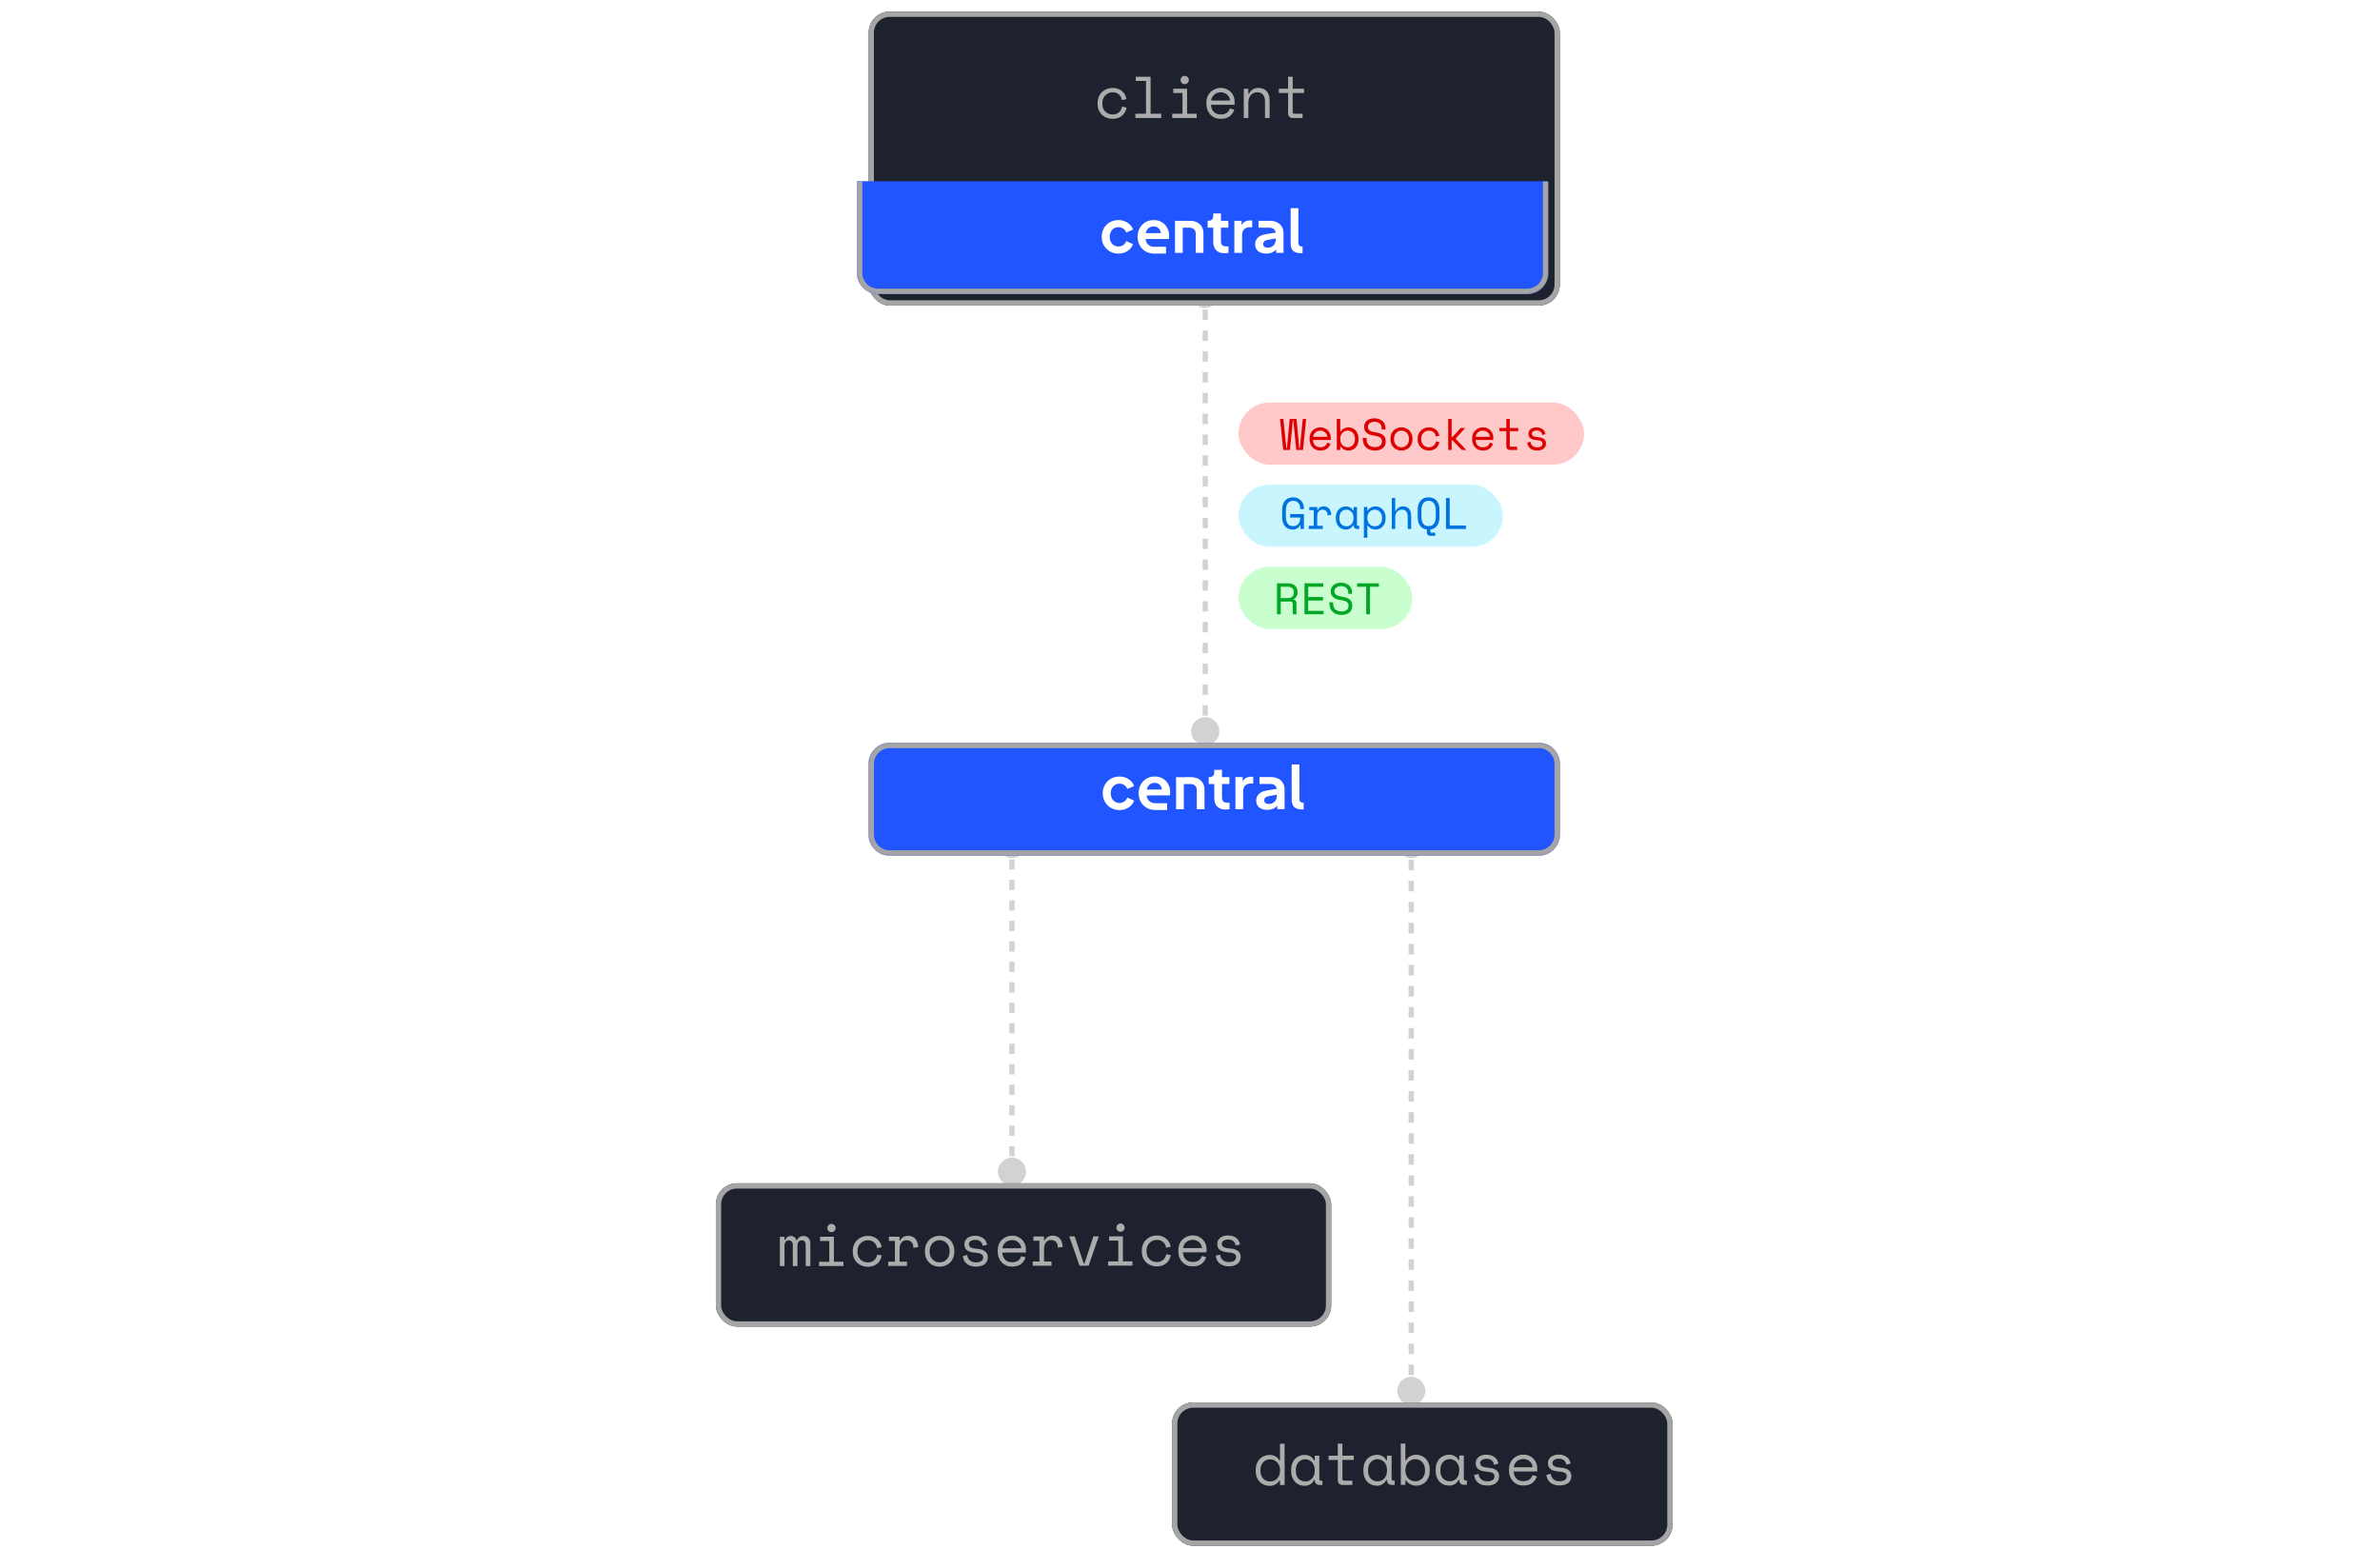 <svg width="100%" height="600" viewBox="0 0 922 1470" fill="none" xmlns="http://www.w3.org/2000/svg">
<path d="M475.5 265.667C468.136 265.667 462.167 271.636 462.167 279C462.167 286.364 468.136 292.333 475.5 292.333C482.864 292.333 488.833 286.364 488.833 279C488.833 271.636 482.864 265.667 475.5 265.667ZM475.5 680.667C468.136 680.667 462.167 686.636 462.167 694C462.167 701.364 468.136 707.333 475.5 707.333C482.864 707.333 488.833 701.364 488.833 694C488.833 686.636 482.864 680.667 475.5 680.667ZM473 279V283.94H478V279H473ZM473 293.821V303.702H478V293.821H473ZM473 313.583V323.464H478V313.583H473ZM473 333.345V343.226H478V333.345H473ZM473 353.107V362.988H478V353.107H473ZM473 372.869V382.75H478V372.869H473ZM473 392.631V402.512H478V392.631H473ZM473 412.393V422.274H478V412.393H473ZM473 432.155V442.036H478V432.155H473ZM473 451.917V461.798H478V451.917H473ZM473 471.679V481.56H478V471.679H473ZM473 491.44V501.321H478V491.44H473ZM473 511.202V521.083H478V511.202H473ZM473 530.964V540.845H478V530.964H473ZM473 550.726V560.607H478V550.726H473ZM473 570.488V580.369H478V570.488H473ZM473 590.25V600.131H478V590.25H473ZM473 610.012V619.893H478V610.012H473ZM473 629.774V639.655H478V629.774H473ZM473 649.536V659.417H478V649.536H473ZM473 669.298V679.179H478V669.298H473ZM473 689.059V694H478V689.059H473Z" fill="#D2D2D2"/>
<path d="M671 787.667C663.636 787.667 657.667 793.636 657.667 801C657.667 808.364 663.636 814.333 671 814.333C678.364 814.333 684.333 808.364 684.333 801C684.333 793.636 678.364 787.667 671 787.667ZM671 1306.67C663.636 1306.67 657.667 1312.64 657.667 1320C657.667 1327.36 663.636 1333.33 671 1333.33C678.364 1333.33 684.333 1327.36 684.333 1320C684.333 1312.64 678.364 1306.67 671 1306.67ZM668.5 801V805.99H673.5V801H668.5ZM668.5 815.971V825.952H673.5V815.971H668.5ZM668.5 835.933V845.913H673.5V835.933H668.5ZM668.5 855.894V865.875H673.5V855.894H668.5ZM668.5 875.856V885.837H673.5V875.856H668.5ZM668.5 895.817V905.798H673.5V895.817H668.5ZM668.5 915.779V925.76H673.5V915.779H668.5ZM668.5 935.74V945.721H673.5V935.74H668.5ZM668.5 955.702V965.683H673.5V955.702H668.5ZM668.5 975.664V985.644H673.5V975.664H668.5ZM668.5 995.625V1005.61H673.5V995.625H668.5ZM668.5 1015.59V1025.57H673.5V1015.59H668.5ZM668.5 1035.55V1045.53H673.5V1035.55H668.5ZM668.5 1055.51V1065.49H673.5V1055.51H668.5ZM668.5 1075.47V1085.45H673.5V1075.47H668.5ZM668.5 1095.43V1105.41H673.5V1095.43H668.5ZM668.5 1115.39V1125.38H673.5V1115.39H668.5ZM668.5 1135.36V1145.34H673.5V1135.36H668.5ZM668.5 1155.32V1165.3H673.5V1155.32H668.5ZM668.5 1175.28V1185.26H673.5V1175.28H668.5ZM668.5 1195.24V1205.22H673.5V1195.24H668.5ZM668.5 1215.2V1225.18H673.5V1215.2H668.5ZM668.5 1235.16V1245.14H673.5V1235.16H668.5ZM668.5 1255.13V1265.11H673.5V1255.13H668.5ZM668.5 1275.09V1285.07H673.5V1275.09H668.5ZM668.5 1295.05V1305.03H673.5V1295.05H668.5ZM668.5 1315.01V1320H673.5V1315.01H668.5Z" fill="#D2D2D2"/>
<path d="M292 787.667C284.636 787.667 278.667 793.636 278.667 801C278.667 808.364 284.636 814.333 292 814.333C299.364 814.333 305.333 808.364 305.333 801C305.333 793.636 299.364 787.667 292 787.667ZM292 1098.67C284.636 1098.67 278.667 1104.64 278.667 1112C278.667 1119.36 284.636 1125.33 292 1125.33C299.364 1125.33 305.333 1119.36 305.333 1112C305.333 1104.64 299.364 1098.67 292 1098.67ZM289.5 801V805.859H294.5V801H289.5ZM289.5 815.578V825.297H294.5V815.578H289.5ZM289.5 835.016V844.734H294.5V835.016H289.5ZM289.5 854.453V864.172H294.5V854.453H289.5ZM289.5 873.891V883.609H294.5V873.891H289.5ZM289.5 893.328V903.047H294.5V893.328H289.5ZM289.5 912.766V922.484H294.5V912.766H289.5ZM289.5 932.203V941.922H294.5V932.203H289.5ZM289.5 951.641V961.359H294.5V951.641H289.5ZM289.5 971.078V980.797H294.5V971.078H289.5ZM289.5 990.516V1000.23H294.5V990.516H289.5ZM289.5 1009.95V1019.67H294.5V1009.95H289.5ZM289.5 1029.39V1039.11H294.5V1029.39H289.5ZM289.5 1048.83V1058.55H294.5V1048.83H289.5ZM289.5 1068.27V1077.98H294.5V1068.27H289.5ZM289.5 1087.7V1097.42H294.5V1087.7H289.5ZM289.5 1107.14V1112H294.5V1107.14H289.5Z" fill="#D2D2D2"/>
<g filter="url(#filter0_d_1230_8561)">
<rect x="145" width="656" height="279" rx="20" fill="#1D222E"/>
<rect x="147.5" y="2.5" width="651" height="274" rx="17.5" stroke="#A5A5A5" stroke-width="5"/>
</g>
<path d="M400.856 102.144C400.557 103.675 400.035 105.093 399.288 106.4C398.579 107.707 397.664 108.845 396.544 109.816C395.424 110.749 394.117 111.477 392.624 112C391.131 112.523 389.469 112.784 387.64 112.784C385.699 112.784 383.851 112.467 382.096 111.832C380.379 111.197 378.867 110.283 377.56 109.088C376.253 107.856 375.208 106.363 374.424 104.608C373.677 102.853 373.304 100.837 373.304 98.56V97.888C373.304 95.648 373.677 93.632 374.424 91.84C375.208 90.048 376.253 88.536 377.56 87.304C378.867 86.072 380.379 85.12 382.096 84.448C383.851 83.776 385.699 83.44 387.64 83.44C389.395 83.44 391.019 83.701 392.512 84.224C394.005 84.747 395.312 85.493 396.432 86.464C397.589 87.397 398.523 88.517 399.232 89.824C399.979 91.131 400.483 92.549 400.744 94.08L396.376 95.088C396.264 94.117 395.984 93.184 395.536 92.288C395.125 91.355 394.547 90.552 393.8 89.88C393.091 89.171 392.213 88.611 391.168 88.2C390.123 87.789 388.909 87.584 387.528 87.584C386.184 87.584 384.915 87.845 383.72 88.368C382.563 88.853 381.536 89.563 380.64 90.496C379.744 91.392 379.035 92.475 378.512 93.744C378.027 95.013 377.784 96.395 377.784 97.888V98.56C377.784 100.128 378.027 101.547 378.512 102.816C379.035 104.048 379.744 105.093 380.64 105.952C381.536 106.811 382.581 107.483 383.776 107.968C384.971 108.416 386.259 108.64 387.64 108.64C389.021 108.64 390.216 108.435 391.224 108.024C392.269 107.576 393.147 107.016 393.856 106.344C394.603 105.635 395.181 104.832 395.592 103.936C396.04 103.04 396.339 102.107 396.488 101.136L400.856 102.144ZM409.161 107.968H419.241V76.832H409.497V72.8H423.609V107.968H433.689V112H409.161V107.968ZM452.074 75.936C452.074 74.853 452.447 73.939 453.194 73.192C453.978 72.408 454.911 72.016 455.994 72.016C457.077 72.016 457.991 72.408 458.738 73.192C459.522 73.939 459.914 74.853 459.914 75.936C459.914 77.019 459.522 77.952 458.738 78.736C457.991 79.483 457.077 79.856 455.994 79.856C454.911 79.856 453.978 79.483 453.194 78.736C452.447 77.952 452.074 77.019 452.074 75.936ZM444.122 107.968H453.866V88.256H445.13V84.224H458.234V107.968H467.306V112H444.122V107.968ZM480.931 99.456C481.043 102.219 481.902 104.44 483.507 106.12C485.113 107.8 487.353 108.64 490.227 108.64C491.534 108.64 492.673 108.491 493.643 108.192C494.614 107.893 495.435 107.483 496.107 106.96C496.817 106.437 497.377 105.84 497.787 105.168C498.235 104.459 498.59 103.712 498.851 102.928L502.995 104.048C502.211 106.624 500.755 108.733 498.627 110.376C496.537 111.981 493.699 112.784 490.115 112.784C488.137 112.784 486.307 112.448 484.627 111.776C482.985 111.067 481.566 110.077 480.371 108.808C479.177 107.539 478.243 106.027 477.571 104.272C476.899 102.517 476.563 100.576 476.563 98.448V97.104C476.563 95.163 476.899 93.352 477.571 91.672C478.281 89.992 479.251 88.555 480.483 87.36C481.715 86.128 483.153 85.176 484.795 84.504C486.475 83.795 488.286 83.44 490.227 83.44C492.505 83.44 494.465 83.869 496.107 84.728C497.787 85.549 499.15 86.576 500.195 87.808C501.278 89.04 502.062 90.384 502.547 91.84C503.07 93.296 503.331 94.64 503.331 95.872V99.456H480.931ZM490.227 87.584C488.995 87.584 487.838 87.789 486.755 88.2C485.71 88.573 484.777 89.115 483.955 89.824C483.171 90.533 482.518 91.373 481.995 92.344C481.51 93.277 481.193 94.304 481.043 95.424H498.963C498.889 94.229 498.59 93.147 498.067 92.176C497.582 91.205 496.929 90.384 496.107 89.712C495.323 89.04 494.409 88.517 493.363 88.144C492.355 87.771 491.31 87.584 490.227 87.584ZM516.396 112H512.028V84.224H516.396V88.928H517.068C518.786 85.269 521.772 83.44 526.028 83.44C529.239 83.44 531.796 84.448 533.7 86.464C535.604 88.443 536.556 91.429 536.556 95.424V112H532.188V96.32C532.188 93.408 531.535 91.224 530.228 89.768C528.922 88.312 527.148 87.584 524.908 87.584C522.258 87.584 520.167 88.499 518.636 90.328C517.143 92.12 516.396 94.528 516.396 97.552V112ZM545.365 84.224H554.101V72.8H558.469V84.224H569.221V88.256H558.469V106.288C558.469 107.408 558.973 107.968 559.981 107.968H567.877V112H558.413C557.144 112 556.099 111.589 555.277 110.768C554.493 109.947 554.101 108.901 554.101 107.632V88.256H545.365V84.224Z" fill="#ACACAC"/>
<mask id="path-7-inside-1_1230_8561" fill="white">
<path d="M145 172H801V259C801 270.046 792.046 279 781 279H165C153.954 279 145 270.046 145 259V172Z"/>
</mask>
<path d="M145 172H801V259C801 270.046 792.046 279 781 279H165C153.954 279 145 270.046 145 259V172Z" fill="#2155FF"/>
<path d="M145 172H801H145ZM806 259C806 272.807 794.807 284 781 284H165C151.193 284 140 272.807 140 259H150C150 267.284 156.716 274 165 274H781C789.284 274 796 267.284 796 259H806ZM165 284C151.193 284 140 272.807 140 259V172H150V259C150 267.284 156.716 274 165 274V284ZM806 172V259C806 272.807 794.807 284 781 284V274C789.284 274 796 267.284 796 259V172H806Z" fill="#A5A5A5" mask="url(#path-7-inside-1_1230_8561)"/>
<path d="M393.088 240.672C390.064 240.672 387.339 239.981 384.912 238.6C382.523 237.181 380.637 235.277 379.256 232.888C377.875 230.461 377.184 227.736 377.184 224.712C377.184 221.688 377.875 218.981 379.256 216.592C380.637 214.203 382.523 212.317 384.912 210.936C387.339 209.555 390.064 208.864 393.088 208.864C395.253 208.864 397.269 209.256 399.136 210.04C401.003 210.787 402.608 211.832 403.952 213.176C405.333 214.483 406.323 216.051 406.92 217.88L400.48 220.68C399.92 219.149 398.968 217.917 397.624 216.984C396.317 216.051 394.805 215.584 393.088 215.584C391.483 215.584 390.045 215.976 388.776 216.76C387.544 217.544 386.573 218.627 385.864 220.008C385.155 221.389 384.8 222.976 384.8 224.768C384.8 226.56 385.155 228.147 385.864 229.528C386.573 230.909 387.544 231.992 388.776 232.776C390.045 233.56 391.483 233.952 393.088 233.952C394.843 233.952 396.373 233.485 397.68 232.552C398.987 231.619 399.92 230.368 400.48 228.8L406.92 231.712C406.323 233.429 405.352 234.979 404.008 236.36C402.664 237.704 401.059 238.768 399.192 239.552C397.325 240.299 395.291 240.672 393.088 240.672ZM427.214 240.672C423.966 240.672 421.148 239.963 418.758 238.544C416.369 237.125 414.521 235.203 413.214 232.776C411.908 230.349 411.254 227.661 411.254 224.712C411.254 221.651 411.908 218.944 413.214 216.592C414.558 214.203 416.369 212.317 418.646 210.936C420.961 209.555 423.537 208.864 426.374 208.864C428.764 208.864 430.854 209.256 432.646 210.04C434.476 210.824 436.025 211.907 437.294 213.288C438.564 214.669 439.534 216.256 440.206 218.048C440.878 219.803 441.214 221.707 441.214 223.76C441.214 224.283 441.177 224.824 441.102 225.384C441.065 225.944 440.972 226.429 440.822 226.84H417.302V221.24H436.678L433.206 223.872C433.542 222.155 433.449 220.624 432.926 219.28C432.441 217.936 431.62 216.872 430.462 216.088C429.342 215.304 427.98 214.912 426.374 214.912C424.844 214.912 423.481 215.304 422.286 216.088C421.092 216.835 420.177 217.955 419.542 219.448C418.945 220.904 418.721 222.677 418.87 224.768C418.721 226.635 418.964 228.296 419.598 229.752C420.27 231.171 421.26 232.272 422.566 233.056C423.873 233.84 425.422 234.232 427.214 234.232H438.246V240.672H427.214ZM446.775 240V209.536H460.663C463.389 209.536 465.722 210.021 467.663 210.992C469.642 211.963 471.154 213.344 472.199 215.136C473.245 216.891 473.767 219 473.767 221.464V240H466.431V221.8C466.431 220.045 465.909 218.664 464.863 217.656C463.818 216.611 462.418 216.088 460.663 216.088H454.111V240H446.775ZM493.859 240.336C490.424 240.336 487.755 239.403 485.851 237.536C483.984 235.632 483.051 232.963 483.051 229.528V216.088H477.787V209.536H478.347C479.84 209.536 480.997 209.144 481.819 208.36C482.64 207.576 483.051 206.437 483.051 204.944V202.592H490.387V209.536H497.387V216.088H490.387V229.136C490.387 230.144 490.555 231.003 490.891 231.712C491.264 232.421 491.824 232.963 492.571 233.336C493.355 233.709 494.344 233.896 495.539 233.896C495.8 233.896 496.099 233.877 496.435 233.84C496.808 233.803 497.163 233.765 497.499 233.728V240C496.976 240.075 496.379 240.149 495.707 240.224C495.035 240.299 494.419 240.336 493.859 240.336ZM503.104 240V209.536H509.992V216.312L509.432 215.304C510.141 213.027 511.242 211.44 512.736 210.544C514.266 209.648 516.096 209.2 518.224 209.2H520.016V215.696H517.384C515.293 215.696 513.613 216.349 512.344 217.656C511.074 218.925 510.44 220.717 510.44 223.032V240H503.104ZM533.289 240.672C531.161 240.672 529.313 240.317 527.745 239.608C526.177 238.899 524.963 237.891 524.105 236.584C523.246 235.24 522.817 233.691 522.817 231.936C522.817 230.256 523.19 228.763 523.937 227.456C524.683 226.112 525.841 224.992 527.409 224.096C528.977 223.2 530.955 222.565 533.345 222.192L543.313 220.568V226.168L534.745 227.624C533.289 227.885 532.206 228.352 531.497 229.024C530.787 229.696 530.433 230.573 530.433 231.656C530.433 232.701 530.825 233.541 531.609 234.176C532.43 234.773 533.438 235.072 534.633 235.072C536.163 235.072 537.507 234.755 538.665 234.12C539.859 233.448 540.774 232.533 541.409 231.376C542.081 230.219 542.417 228.949 542.417 227.568V221.8C542.417 220.045 541.875 218.664 540.793 217.656C539.747 216.611 538.235 216.088 536.257 216.088H526.009V209.536H536.649C539.374 209.536 541.707 210.021 543.649 210.992C545.627 211.963 547.139 213.344 548.185 215.136C549.23 216.891 549.753 219 549.753 221.464V240H542.809V234.792L544.377 234.68C543.593 235.987 542.659 237.088 541.577 237.984C540.494 238.843 539.262 239.515 537.881 240C536.499 240.448 534.969 240.672 533.289 240.672ZM566.501 240.336C563.104 240.336 560.584 239.589 558.941 238.096C557.336 236.565 556.533 234.232 556.533 231.096V197.608H563.869V230.536C563.869 232.813 565.101 233.952 567.565 233.952H567.845V240.336H566.501Z" fill="white"/>
<g filter="url(#filter1_d_1230_8561)">
<rect y="1112" width="584" height="136" rx="20" fill="#1D222E"/>
<rect x="2.5" y="1114.5" width="579" height="131" rx="17.5" stroke="#A5A5A5" stroke-width="5"/>
</g>
<path d="M100.667 1201.54L96.299 1201.55L96.272 1181.61C96.271 1180.31 95.971 1179.24 95.372 1178.42C94.774 1177.57 93.821 1177.14 92.515 1177.14C91.283 1177.14 90.275 1177.61 89.493 1178.54C88.747 1179.44 88.376 1180.84 88.378 1182.74L88.403 1201.56L84.035 1201.57L84.008 1181.41C84.007 1180.17 83.669 1179.17 82.996 1178.38C82.323 1177.56 81.427 1177.15 80.307 1177.15C78.963 1177.16 77.918 1177.64 77.173 1178.61C76.465 1179.59 76.112 1180.86 76.114 1182.42L76.139 1201.58L71.771 1201.58L71.734 1173.81L76.102 1173.8L76.106 1176.82L76.778 1176.82C77.262 1175.52 77.97 1174.56 78.903 1173.96C79.835 1173.33 80.936 1173.01 82.205 1173.01C83.549 1173.01 84.651 1173.36 85.511 1174.07C86.407 1174.78 87.025 1175.69 87.362 1176.81L88.034 1176.81C89.3 1174.27 91.314 1173 94.077 1172.99C96.168 1172.99 97.774 1173.66 98.896 1175C100.055 1176.31 100.636 1178.02 100.639 1180.15L100.667 1201.54ZM116.82 1165.46C116.819 1164.38 117.191 1163.46 117.937 1162.71C118.72 1161.93 119.653 1161.54 120.735 1161.53C121.818 1161.53 122.733 1161.92 123.481 1162.71C124.266 1163.45 124.659 1164.37 124.66 1165.45C124.662 1166.53 124.271 1167.47 123.488 1168.25C122.742 1169 121.828 1169.37 120.746 1169.37C119.663 1169.38 118.729 1169 117.944 1168.26C117.196 1167.47 116.822 1166.54 116.82 1165.46ZM108.91 1197.5L118.654 1197.49L118.629 1177.78L109.893 1177.79L109.887 1173.76L122.991 1173.74L123.022 1197.48L132.094 1197.47L132.1 1201.5L108.916 1201.53L108.91 1197.5ZM168.504 1191.6C168.207 1193.13 167.686 1194.55 166.941 1195.86C166.234 1197.16 165.321 1198.3 164.202 1199.28C163.083 1200.21 161.777 1200.94 160.285 1201.47C158.792 1201.99 157.131 1202.25 155.302 1202.26C153.36 1202.26 151.512 1201.94 149.757 1201.31C148.038 1200.68 146.525 1199.77 145.217 1198.57C143.909 1197.34 142.861 1195.85 142.075 1194.1C141.326 1192.34 140.95 1190.33 140.947 1188.05L140.946 1187.38C140.943 1185.14 141.314 1183.12 142.058 1181.33C142.84 1179.54 143.883 1178.02 145.188 1176.79C146.493 1175.56 148.004 1174.6 149.721 1173.93C151.474 1173.25 153.322 1172.91 155.263 1172.91C157.018 1172.91 158.642 1173.17 160.136 1173.69C161.63 1174.21 162.938 1174.96 164.059 1175.92C165.218 1176.86 166.153 1177.98 166.864 1179.28C167.612 1180.59 168.118 1182 168.381 1183.54L164.015 1184.55C163.901 1183.58 163.62 1182.65 163.171 1181.75C162.759 1180.82 162.179 1180.02 161.432 1179.34C160.721 1178.64 159.843 1178.08 158.798 1177.67C157.752 1177.26 156.538 1177.05 155.157 1177.06C153.813 1177.06 152.544 1177.32 151.35 1177.85C150.193 1178.33 149.167 1179.04 148.273 1179.98C147.378 1180.87 146.67 1181.96 146.149 1183.23C145.665 1184.5 145.424 1185.88 145.426 1187.37L145.427 1188.05C145.429 1189.61 145.674 1191.03 146.161 1192.3C146.685 1193.53 147.396 1194.58 148.293 1195.43C149.19 1196.29 150.236 1196.96 151.431 1197.45C152.627 1197.89 153.915 1198.11 155.296 1198.11C156.678 1198.11 157.872 1197.9 158.88 1197.49C159.924 1197.04 160.801 1196.48 161.509 1195.81C162.255 1195.1 162.833 1194.29 163.242 1193.4C163.689 1192.5 163.986 1191.57 164.135 1190.6L168.504 1191.6ZM175.217 1173.67L185.297 1173.66L185.302 1177.35L185.974 1177.35C186.682 1175.82 187.688 1174.7 188.994 1173.99C190.299 1173.24 191.792 1172.86 193.472 1172.86C196.272 1172.86 198.532 1173.77 200.252 1175.6C201.972 1177.42 202.89 1180.09 203.006 1183.6L198.415 1184.28C198.412 1181.7 197.794 1179.86 196.56 1178.74C195.327 1177.58 193.814 1177.01 192.022 1177.01C190.864 1177.01 189.857 1177.24 188.999 1177.68C188.178 1178.13 187.488 1178.75 186.929 1179.53C186.37 1180.32 185.961 1181.23 185.701 1182.28C185.441 1183.33 185.312 1184.45 185.313 1185.64L185.329 1197.4L192.385 1197.39L192.39 1201.42L174.582 1201.45L174.577 1197.42L180.961 1197.41L180.935 1177.69L175.223 1177.7L175.217 1173.67ZM237.301 1187.81C237.304 1190.13 236.915 1192.18 236.133 1193.97C235.389 1195.73 234.383 1197.22 233.115 1198.46C231.847 1199.65 230.355 1200.57 228.639 1201.21C226.959 1201.84 225.205 1202.16 223.376 1202.17C221.509 1202.17 219.735 1201.85 218.055 1201.22C216.374 1200.59 214.898 1199.68 213.627 1198.48C212.356 1197.25 211.327 1195.76 210.541 1194.01C209.792 1192.22 209.416 1190.16 209.413 1187.85L209.412 1187.18C209.409 1184.9 209.78 1182.88 210.524 1181.13C211.306 1179.33 212.331 1177.82 213.598 1176.59C214.903 1175.35 216.395 1174.42 218.075 1173.78C219.754 1173.15 221.508 1172.83 223.337 1172.82C225.167 1172.82 226.922 1173.14 228.603 1173.77C230.283 1174.4 231.759 1175.33 233.03 1176.56C234.339 1177.79 235.367 1179.3 236.116 1181.09C236.903 1182.85 237.297 1184.86 237.3 1187.14L237.301 1187.81ZM223.37 1198.02C224.714 1198.02 225.946 1197.8 227.066 1197.35C228.222 1196.86 229.229 1196.17 230.087 1195.27C230.944 1194.37 231.615 1193.31 232.099 1192.08C232.582 1190.81 232.823 1189.39 232.821 1187.82L232.82 1187.15C232.818 1185.65 232.574 1184.29 232.087 1183.06C231.6 1181.79 230.926 1180.71 230.067 1179.81C229.207 1178.92 228.198 1178.23 227.04 1177.75C225.882 1177.23 224.649 1176.97 223.343 1176.97C222.036 1176.97 220.804 1177.23 219.648 1177.76C218.491 1178.24 217.484 1178.93 216.627 1179.83C215.769 1180.73 215.098 1181.81 214.615 1183.08C214.131 1184.32 213.89 1185.68 213.892 1187.17L213.893 1187.84C213.895 1189.41 214.14 1190.83 214.627 1192.1C215.114 1193.33 215.787 1194.39 216.647 1195.29C217.507 1196.18 218.497 1196.87 219.618 1197.36C220.775 1197.8 222.026 1198.02 223.37 1198.02ZM251.141 1180.74C251.143 1182.08 251.704 1183.11 252.825 1183.82C253.983 1184.52 256.074 1184.99 259.099 1185.21C262.347 1185.47 264.812 1186.25 266.494 1187.55C268.213 1188.82 269.074 1190.68 269.077 1193.15L269.078 1193.48C269.079 1194.83 268.801 1196.04 268.242 1197.12C267.721 1198.17 266.976 1199.07 266.006 1199.82C265.074 1200.56 263.917 1201.12 262.536 1201.5C261.193 1201.91 259.718 1202.12 258.113 1202.12C255.948 1202.12 254.081 1201.85 252.512 1201.29C250.98 1200.69 249.691 1199.93 248.645 1199C247.636 1198.03 246.869 1196.95 246.345 1195.75C245.82 1194.52 245.52 1193.29 245.444 1192.06L249.586 1191.04C249.776 1193.17 250.599 1194.89 252.057 1196.19C253.515 1197.46 255.457 1198.09 257.884 1198.09C259.937 1198.09 261.579 1197.69 262.81 1196.91C264.078 1196.08 264.712 1194.94 264.71 1193.49C264.708 1191.92 264.09 1190.8 262.857 1190.13C261.624 1189.46 259.626 1189.03 256.863 1188.85C253.653 1188.63 251.188 1187.89 249.469 1186.62C247.75 1185.35 246.888 1183.51 246.885 1181.08L246.885 1180.74C246.883 1179.44 247.162 1178.3 247.72 1177.33C248.279 1176.32 249.025 1175.48 249.957 1174.8C250.927 1174.13 252.009 1173.63 253.203 1173.29C254.397 1172.95 255.648 1172.78 256.954 1172.78C258.784 1172.78 260.389 1173.04 261.771 1173.56C263.153 1174.04 264.312 1174.69 265.246 1175.51C266.18 1176.29 266.891 1177.21 267.378 1178.25C267.902 1179.3 268.239 1180.34 268.39 1181.39L264.247 1182.4C264.058 1180.61 263.328 1179.21 262.058 1178.2C260.824 1177.2 259.2 1176.7 257.184 1176.7C256.4 1176.7 255.634 1176.79 254.888 1176.98C254.179 1177.13 253.544 1177.38 252.985 1177.71C252.425 1178.05 251.978 1178.48 251.643 1179C251.307 1179.49 251.14 1180.07 251.141 1180.74ZM282.864 1188.76C282.98 1191.52 283.842 1193.74 285.449 1195.42C287.057 1197.1 289.298 1197.94 292.173 1197.93C293.479 1197.93 294.618 1197.78 295.588 1197.48C296.558 1197.18 297.379 1196.77 298.05 1196.24C298.759 1195.72 299.318 1195.12 299.728 1194.45C300.175 1193.74 300.529 1192.99 300.789 1192.21L304.934 1193.32C304.154 1195.9 302.701 1198.01 300.575 1199.66C298.486 1201.27 295.65 1202.07 292.066 1202.08C290.087 1202.08 288.258 1201.75 286.577 1201.08C284.933 1200.37 283.513 1199.38 282.317 1198.11C281.12 1196.85 280.185 1195.34 279.511 1193.58C278.836 1191.83 278.498 1189.89 278.495 1187.76L278.493 1186.41C278.491 1184.47 278.824 1182.66 279.494 1180.98C280.201 1179.3 281.17 1177.86 282.401 1176.67C283.631 1175.43 285.067 1174.48 286.709 1173.8C288.388 1173.09 290.198 1172.74 292.139 1172.73C294.417 1172.73 296.377 1173.16 298.021 1174.01C299.702 1174.83 301.066 1175.86 302.113 1177.09C303.197 1178.32 303.983 1179.66 304.47 1181.12C304.995 1182.57 305.258 1183.92 305.26 1185.15L305.264 1188.73L282.864 1188.76ZM292.145 1176.88C290.913 1176.88 289.756 1177.09 288.674 1177.5C287.629 1177.87 286.696 1178.41 285.876 1179.12C285.093 1179.84 284.441 1180.68 283.919 1181.65C283.435 1182.58 283.119 1183.61 282.971 1184.73L300.891 1184.71C300.815 1183.51 300.515 1182.43 299.991 1181.46C299.504 1180.49 298.85 1179.67 298.028 1179C297.243 1178.33 296.327 1177.8 295.282 1177.43C294.273 1177.06 293.228 1176.88 292.145 1176.88ZM312.373 1173.49L322.453 1173.48L322.458 1177.17L323.13 1177.17C323.838 1175.64 324.844 1174.52 326.15 1173.81C327.456 1173.06 328.948 1172.68 330.628 1172.68C333.428 1172.68 335.688 1173.59 337.408 1175.42C339.128 1177.24 340.046 1179.91 340.163 1183.42L335.571 1184.1C335.568 1181.52 334.95 1179.68 333.716 1178.56C332.483 1177.4 330.97 1176.83 329.178 1176.83C328.021 1176.83 327.013 1177.05 326.155 1177.5C325.334 1177.95 324.644 1178.57 324.085 1179.35C323.526 1180.14 323.117 1181.05 322.857 1182.1C322.597 1183.15 322.468 1184.27 322.469 1185.46L322.485 1197.22L329.541 1197.21L329.546 1201.24L311.738 1201.27L311.733 1197.23L318.117 1197.23L318.091 1177.51L312.379 1177.52L312.373 1173.49ZM364.787 1201.2L356.163 1201.21L346.439 1173.45L351.591 1173.44L360.136 1199.19L360.808 1199.19L369.287 1173.42L374.439 1173.41L364.787 1201.2ZM391.133 1165.1C391.131 1164.02 391.503 1163.1 392.249 1162.35C393.032 1161.57 393.965 1161.17 395.048 1161.17C396.13 1161.17 397.045 1161.56 397.793 1162.35C398.578 1163.09 398.971 1164.01 398.973 1165.09C398.974 1166.17 398.583 1167.1 397.8 1167.89C397.055 1168.64 396.14 1169.01 395.058 1169.01C393.975 1169.01 393.041 1168.64 392.256 1167.9C391.509 1167.11 391.134 1166.18 391.133 1165.1ZM383.223 1197.14L392.967 1197.13L392.941 1177.42L384.205 1177.43L384.2 1173.4L397.304 1173.38L397.335 1197.12L406.407 1197.11L406.412 1201.14L383.228 1201.17L383.223 1197.14ZM442.816 1191.24C442.519 1192.77 441.999 1194.19 441.254 1195.5C440.546 1196.8 439.633 1197.94 438.514 1198.92C437.395 1199.85 436.09 1200.58 434.597 1201.11C433.104 1201.63 431.443 1201.89 429.614 1201.9C427.673 1201.9 425.824 1201.58 424.069 1200.95C422.351 1200.32 420.837 1199.41 419.529 1198.21C418.221 1196.98 417.174 1195.49 416.387 1193.74C415.638 1191.98 415.262 1189.97 415.259 1187.69L415.259 1187.02C415.256 1184.78 415.626 1182.76 416.371 1180.97C417.152 1179.18 418.196 1177.66 419.501 1176.43C420.806 1175.2 422.316 1174.24 424.033 1173.57C425.787 1172.89 427.634 1172.55 429.576 1172.55C431.33 1172.55 432.955 1172.81 434.449 1173.33C435.943 1173.85 437.25 1174.6 438.372 1175.56C439.53 1176.5 440.465 1177.62 441.176 1178.92C441.924 1180.23 442.43 1181.64 442.694 1183.17L438.327 1184.19C438.214 1183.22 437.932 1182.29 437.483 1181.39C437.071 1180.46 436.492 1179.66 435.744 1178.98C435.034 1178.28 434.156 1177.72 433.11 1177.31C432.064 1176.9 430.85 1176.69 429.469 1176.7C428.125 1176.7 426.856 1176.96 425.662 1177.49C424.505 1177.97 423.48 1178.68 422.585 1179.62C421.69 1180.51 420.982 1181.6 420.461 1182.87C419.977 1184.14 419.737 1185.52 419.739 1187.01L419.739 1187.69C419.741 1189.25 419.986 1190.67 420.473 1191.94C420.997 1193.17 421.708 1194.22 422.605 1195.07C423.502 1195.93 424.548 1196.6 425.744 1197.09C426.939 1197.53 428.227 1197.75 429.609 1197.75C430.99 1197.75 432.184 1197.54 433.192 1197.13C434.237 1196.68 435.113 1196.12 435.822 1195.45C436.567 1194.74 437.145 1193.93 437.554 1193.04C438.001 1192.14 438.299 1191.21 438.447 1190.24L442.816 1191.24ZM454.31 1188.54C454.425 1191.3 455.287 1193.52 456.894 1195.2C458.502 1196.87 460.743 1197.71 463.618 1197.71C464.924 1197.71 466.063 1197.55 467.033 1197.26C468.003 1196.96 468.824 1196.54 469.495 1196.02C470.204 1195.5 470.763 1194.9 471.173 1194.23C471.62 1193.52 471.974 1192.77 472.234 1191.98L476.38 1193.1C475.599 1195.68 474.146 1197.79 472.02 1199.43C469.931 1201.04 467.095 1201.85 463.511 1201.85C461.532 1201.85 459.703 1201.52 458.022 1200.85C456.378 1200.14 454.958 1199.16 453.762 1197.89C452.566 1196.62 451.63 1195.11 450.956 1193.36C450.282 1191.6 449.943 1189.66 449.94 1187.53L449.939 1186.19C449.936 1184.25 450.27 1182.44 450.939 1180.76C451.647 1179.08 452.615 1177.64 453.846 1176.44C455.076 1175.21 456.512 1174.25 458.154 1173.58C459.833 1172.87 461.643 1172.51 463.585 1172.51C465.862 1172.5 467.822 1172.93 469.466 1173.79C471.147 1174.61 472.511 1175.63 473.558 1176.86C474.643 1178.09 475.428 1179.44 475.916 1180.89C476.44 1182.35 476.703 1183.69 476.705 1184.92L476.71 1188.51L454.31 1188.54ZM463.59 1176.65C462.358 1176.65 461.201 1176.86 460.119 1177.27C459.074 1177.65 458.141 1178.19 457.321 1178.9C456.538 1179.61 455.886 1180.45 455.364 1181.42C454.88 1182.36 454.564 1183.38 454.416 1184.5L472.336 1184.48C472.26 1183.29 471.96 1182.2 471.436 1181.23C470.949 1180.26 470.295 1179.44 469.473 1178.77C468.688 1178.1 467.773 1177.58 466.727 1177.21C465.718 1176.84 464.673 1176.65 463.59 1176.65ZM491.164 1180.42C491.166 1181.77 491.727 1182.79 492.848 1183.5C494.006 1184.21 496.098 1184.67 499.122 1184.89C502.37 1185.15 504.835 1185.93 506.517 1187.24C508.236 1188.5 509.097 1190.37 509.1 1192.83L509.101 1193.17C509.103 1194.51 508.824 1195.73 508.266 1196.81C507.744 1197.85 506.999 1198.75 506.029 1199.5C505.097 1200.25 503.94 1200.81 502.559 1201.18C501.216 1201.6 499.741 1201.8 498.136 1201.81C495.971 1201.81 494.104 1201.53 492.535 1200.97C491.004 1200.38 489.715 1199.61 488.668 1198.68C487.659 1197.71 486.892 1196.63 486.368 1195.44C485.843 1194.21 485.543 1192.97 485.467 1191.74L489.61 1190.73C489.799 1192.86 490.623 1194.57 492.08 1195.88C493.538 1197.15 495.48 1197.78 497.907 1197.77C499.96 1197.77 501.602 1197.38 502.833 1196.59C504.102 1195.77 504.735 1194.63 504.733 1193.17C504.731 1191.61 504.113 1190.49 502.88 1189.82C501.648 1189.15 499.65 1188.72 496.887 1188.54C493.676 1188.32 491.211 1187.57 489.492 1186.31C487.773 1185.04 486.912 1183.19 486.909 1180.76L486.908 1180.43C486.906 1179.12 487.185 1177.98 487.744 1177.01C488.302 1176 489.048 1175.16 489.98 1174.49C490.95 1173.82 492.032 1173.31 493.226 1172.97C494.421 1172.64 495.671 1172.47 496.978 1172.46C498.807 1172.46 500.413 1172.72 501.795 1173.24C503.177 1173.72 504.335 1174.38 505.269 1175.2C506.204 1175.98 506.914 1176.89 507.401 1177.94C507.925 1178.98 508.262 1180.03 508.413 1181.07L504.27 1182.09C504.081 1180.29 503.351 1178.9 502.081 1177.89C500.847 1176.88 499.223 1176.38 497.207 1176.38C496.423 1176.38 495.658 1176.48 494.911 1176.67C494.202 1176.82 493.568 1177.06 493.008 1177.4C492.449 1177.73 492.001 1178.16 491.666 1178.69C491.33 1179.17 491.163 1179.75 491.164 1180.42Z" fill="#ACACAC"/>
<g filter="url(#filter2_d_1230_8561)">
<rect x="433" y="1320" width="475" height="136" rx="20" fill="#1D222E"/>
<rect x="435.5" y="1322.5" width="470" height="131" rx="17.5" stroke="#A5A5A5" stroke-width="5"/>
</g>
<path d="M546.453 1405.12L545.781 1405.12C545.334 1405.98 544.757 1406.72 544.048 1407.36C543.377 1407.99 542.631 1408.52 541.81 1408.93C541.027 1409.34 540.187 1409.64 539.291 1409.83C538.396 1410.05 537.537 1410.17 536.716 1410.17C534.849 1410.17 533.113 1409.86 531.507 1409.22C529.9 1408.59 528.48 1407.68 527.247 1406.48C526.051 1405.29 525.097 1403.82 524.385 1402.06C523.711 1400.27 523.372 1398.24 523.369 1395.96L523.368 1395.07C523.365 1392.83 523.717 1390.83 524.424 1389.07C525.131 1387.28 526.081 1385.78 527.274 1384.59C528.467 1383.35 529.866 1382.42 531.47 1381.78C533.075 1381.15 534.773 1380.83 536.565 1380.82C538.469 1380.82 540.243 1381.25 541.887 1382.11C543.568 1382.92 544.858 1384.21 545.756 1385.96L546.428 1385.96L546.407 1370.17L550.775 1370.17L550.827 1409.37L546.459 1409.37L546.453 1405.12ZM537.158 1406.02C538.465 1406.02 539.678 1405.78 540.797 1405.29C541.917 1404.8 542.886 1404.11 543.707 1403.21C544.564 1402.32 545.235 1401.25 545.718 1400.02C546.202 1398.75 546.443 1397.35 546.441 1395.82L546.44 1395.15C546.438 1393.65 546.194 1392.29 545.707 1391.06C545.22 1389.79 544.546 1388.71 543.686 1387.81C542.864 1386.92 541.874 1386.23 540.716 1385.75C539.595 1385.23 538.4 1384.97 537.131 1384.97C535.824 1384.97 534.592 1385.21 533.436 1385.7C532.316 1386.19 531.328 1386.88 530.47 1387.78C529.65 1388.67 528.998 1389.74 528.515 1390.97C528.068 1392.2 527.846 1393.57 527.848 1395.06L527.849 1395.96C527.851 1397.52 528.077 1398.92 528.527 1400.15C529.014 1401.39 529.668 1402.45 530.491 1403.34C531.351 1404.2 532.341 1404.87 533.461 1405.36C534.582 1405.8 535.814 1406.03 537.158 1406.02ZM579.398 1404.62L578.726 1404.62C577.832 1406.49 576.583 1407.88 574.979 1408.77C573.412 1409.67 571.751 1410.12 569.997 1410.12C568.167 1410.13 566.468 1409.83 564.9 1409.23C563.331 1408.6 561.948 1407.69 560.752 1406.5C559.593 1405.27 558.676 1403.77 558.002 1402.02C557.328 1400.27 556.989 1398.23 556.986 1395.92L556.985 1395.02C556.982 1392.74 557.315 1390.73 557.985 1388.97C558.655 1387.22 559.567 1385.74 560.723 1384.54C561.916 1383.31 563.296 1382.38 564.864 1381.74C566.431 1381.1 568.092 1380.78 569.846 1380.78C571.75 1380.78 573.468 1381.2 575 1382.06C576.569 1382.88 577.803 1384.17 578.701 1385.92L579.373 1385.92L579.367 1381.55L583.735 1381.55L583.764 1403.61C583.766 1404.73 584.27 1405.29 585.278 1405.29L586.678 1405.29L586.684 1409.32L583.716 1409.32C582.446 1409.32 581.401 1408.91 580.578 1408.09C579.793 1407.27 579.4 1406.23 579.398 1404.96L579.398 1404.62ZM570.439 1405.98C571.746 1405.98 572.94 1405.73 574.022 1405.25C575.142 1404.76 576.093 1404.07 576.876 1403.17C577.658 1402.27 578.273 1401.21 578.719 1399.98C579.166 1398.71 579.388 1397.31 579.386 1395.78L579.385 1395.1C579.383 1393.61 579.157 1392.25 578.708 1391.02C578.258 1389.75 577.622 1388.67 576.799 1387.77C576.014 1386.88 575.061 1386.19 573.941 1385.7C572.857 1385.18 571.681 1384.92 570.412 1384.92C569.105 1384.93 567.911 1385.17 566.829 1385.66C565.747 1386.14 564.796 1386.83 563.975 1387.73C563.193 1388.59 562.578 1389.66 562.132 1390.93C561.685 1392.16 561.463 1393.52 561.465 1395.02L561.466 1395.91C561.47 1399.08 562.295 1401.57 563.94 1403.36C565.622 1405.11 567.789 1405.98 570.439 1405.98ZM592.544 1381.53L601.28 1381.52L601.265 1370.1L605.633 1370.09L605.648 1381.52L616.4 1381.5L616.406 1385.54L605.654 1385.55L605.677 1403.58C605.679 1404.7 606.183 1405.26 607.191 1405.26L615.087 1405.25L615.093 1409.28L605.629 1409.29C604.359 1409.3 603.314 1408.89 602.491 1408.07C601.706 1407.25 601.313 1406.2 601.311 1404.93L601.286 1385.56L592.55 1385.57L592.544 1381.53ZM647.976 1404.53L647.304 1404.53C646.41 1406.4 645.161 1407.79 643.557 1408.68C641.99 1409.58 640.33 1410.03 638.575 1410.03C636.746 1410.04 635.046 1409.74 633.478 1409.14C631.909 1408.51 630.526 1407.6 629.33 1406.41C628.171 1405.18 627.255 1403.68 626.58 1401.93C625.906 1400.18 625.567 1398.14 625.564 1395.83L625.563 1394.93C625.56 1392.65 625.893 1390.64 626.563 1388.88C627.233 1387.13 628.145 1385.65 629.301 1384.45C630.494 1383.22 631.874 1382.29 633.442 1381.65C635.009 1381.01 636.67 1380.69 638.424 1380.69C640.328 1380.69 642.046 1381.11 643.578 1381.97C645.147 1382.79 646.381 1384.08 647.279 1385.83L647.951 1385.83L647.945 1381.46L652.313 1381.46L652.342 1403.52C652.344 1404.64 652.849 1405.2 653.857 1405.2L655.257 1405.2L655.262 1409.23L652.294 1409.23C651.024 1409.23 649.979 1408.82 649.156 1408C648.371 1407.18 647.978 1406.14 647.976 1404.87L647.976 1404.53ZM639.017 1405.89C640.324 1405.89 641.518 1405.64 642.6 1405.16C643.72 1404.67 644.671 1403.98 645.454 1403.08C646.237 1402.18 646.851 1401.12 647.298 1399.89C647.744 1398.62 647.966 1397.22 647.964 1395.69L647.963 1395.01C647.961 1393.52 647.735 1392.16 647.286 1390.93C646.836 1389.66 646.2 1388.58 645.378 1387.68C644.592 1386.79 643.639 1386.1 642.519 1385.61C641.435 1385.09 640.259 1384.83 638.99 1384.83C637.683 1384.84 636.489 1385.08 635.407 1385.57C634.325 1386.05 633.374 1386.74 632.553 1387.64C631.771 1388.5 631.156 1389.57 630.71 1390.84C630.263 1392.07 630.041 1393.43 630.043 1394.93L630.044 1395.82C630.048 1398.99 630.873 1401.48 632.518 1403.27C634.2 1405.02 636.367 1405.89 639.017 1405.89ZM665.471 1409.21L661.103 1409.22L661.051 1370.02L665.419 1370.01L665.44 1385.81L666.112 1385.81C667.081 1384.12 668.423 1382.85 670.139 1381.99C671.855 1381.09 673.721 1380.64 675.737 1380.64C677.455 1380.64 679.079 1380.95 680.611 1381.59C682.142 1382.22 683.487 1383.13 684.646 1384.33C685.842 1385.52 686.778 1386.99 687.452 1388.75C688.164 1390.5 688.521 1392.5 688.524 1394.74L688.525 1395.86C688.528 1398.13 688.195 1400.15 687.525 1401.91C686.856 1403.66 685.924 1405.14 684.731 1406.33C683.575 1407.53 682.214 1408.45 680.647 1409.08C679.079 1409.68 677.419 1409.98 675.664 1409.99C674.768 1409.99 673.853 1409.88 672.919 1409.65C671.986 1409.47 671.089 1409.17 670.23 1408.76C669.408 1408.31 668.642 1407.79 667.932 1407.2C667.222 1406.56 666.624 1405.82 666.137 1404.96L665.465 1404.96L665.471 1409.21ZM674.762 1405.84C676.106 1405.84 677.338 1405.62 678.458 1405.17C679.577 1404.68 680.547 1404.01 681.367 1403.15C682.224 1402.29 682.876 1401.24 683.323 1400.01C683.807 1398.77 684.047 1397.39 684.045 1395.86L684.044 1394.74C684.042 1393.25 683.797 1391.91 683.311 1390.71C682.861 1389.48 682.206 1388.44 681.346 1387.58C680.524 1386.68 679.534 1385.99 678.376 1385.51C677.255 1385.03 676.041 1384.78 674.735 1384.79C673.428 1384.79 672.215 1385.05 671.096 1385.58C669.976 1386.06 668.988 1386.75 668.131 1387.65C667.31 1388.55 666.658 1389.63 666.175 1390.9C665.691 1392.13 665.45 1393.5 665.452 1394.99L665.453 1395.66C665.455 1397.19 665.7 1398.59 666.187 1399.86C666.674 1401.09 667.328 1402.16 668.151 1403.05C669.011 1403.95 670.001 1404.64 671.121 1405.12C672.242 1405.6 673.456 1405.84 674.762 1405.84ZM716.554 1404.44L715.882 1404.44C714.988 1406.31 713.739 1407.7 712.135 1408.59C710.568 1409.49 708.908 1409.94 707.153 1409.94C705.324 1409.95 703.625 1409.65 702.056 1409.05C700.487 1408.42 699.104 1407.51 697.908 1406.32C696.749 1405.09 695.833 1403.59 695.158 1401.84C694.484 1400.09 694.145 1398.05 694.142 1395.74L694.141 1394.84C694.138 1392.56 694.471 1390.55 695.141 1388.79C695.811 1387.04 696.724 1385.56 697.879 1384.36C699.072 1383.13 700.452 1382.2 702.02 1381.56C703.587 1380.92 705.248 1380.6 707.002 1380.6C708.906 1380.6 710.624 1381.02 712.156 1381.88C713.725 1382.7 714.959 1383.99 715.857 1385.74L716.529 1385.74L716.523 1381.37L720.891 1381.37L720.92 1403.43C720.922 1404.55 721.427 1405.11 722.435 1405.11L723.835 1405.11L723.84 1409.14L720.872 1409.14C719.603 1409.14 718.557 1408.73 717.734 1407.91C716.949 1407.09 716.556 1406.05 716.554 1404.78L716.554 1404.44ZM707.595 1405.8C708.902 1405.8 710.096 1405.55 711.179 1405.07C712.298 1404.58 713.249 1403.89 714.032 1402.99C714.815 1402.09 715.429 1401.03 715.876 1399.8C716.322 1398.53 716.544 1397.13 716.542 1395.6L716.541 1394.92C716.539 1393.43 716.313 1392.07 715.864 1390.84C715.414 1389.57 714.778 1388.49 713.956 1387.59C713.17 1386.7 712.217 1386.01 711.097 1385.52C710.014 1385 708.837 1384.74 707.568 1384.74C706.261 1384.75 705.067 1384.99 703.985 1385.48C702.903 1385.96 701.952 1386.65 701.132 1387.55C700.349 1388.41 699.734 1389.48 699.288 1390.75C698.841 1391.98 698.619 1393.34 698.621 1394.84L698.622 1395.73C698.626 1398.9 699.451 1401.39 701.096 1403.18C702.778 1404.93 704.945 1405.8 707.595 1405.8ZM736.43 1388.51C736.432 1389.86 736.993 1390.88 738.114 1391.59C739.272 1392.3 741.363 1392.76 744.388 1392.98C747.636 1393.24 750.101 1394.02 751.783 1395.33C753.502 1396.59 754.363 1398.46 754.366 1400.92L754.367 1401.26C754.368 1402.6 754.09 1403.82 753.531 1404.9C753.01 1405.95 752.265 1406.84 751.295 1407.59C750.363 1408.34 749.206 1408.9 747.825 1409.27C746.482 1409.69 745.007 1409.89 743.402 1409.9C741.237 1409.9 739.37 1409.62 737.801 1409.06C736.269 1408.47 734.98 1407.7 733.934 1406.77C732.925 1405.8 732.158 1404.72 731.634 1403.53C731.109 1402.3 730.809 1401.06 730.733 1399.83L734.875 1398.82C735.065 1400.95 735.888 1402.66 737.346 1403.97C738.804 1405.24 740.746 1405.87 743.173 1405.86C745.226 1405.86 746.868 1405.47 748.099 1404.68C749.367 1403.86 750.001 1402.72 749.999 1401.26C749.997 1399.7 749.379 1398.58 748.146 1397.91C746.913 1397.24 744.915 1396.81 742.153 1396.63C738.942 1396.41 736.477 1395.66 734.758 1394.4C733.039 1393.13 732.177 1391.28 732.174 1388.86L732.174 1388.52C732.172 1387.21 732.451 1386.07 733.009 1385.1C733.568 1384.09 734.314 1383.25 735.246 1382.58C736.216 1381.91 737.298 1381.4 738.492 1381.06C739.686 1380.73 740.937 1380.56 742.243 1380.55C744.073 1380.55 745.678 1380.81 747.06 1381.33C748.442 1381.82 749.601 1382.47 750.535 1383.29C751.469 1384.07 752.18 1384.98 752.667 1386.03C753.191 1387.07 753.528 1388.12 753.679 1389.16L749.536 1390.18C749.347 1388.38 748.617 1386.99 747.347 1385.98C746.113 1384.97 744.489 1384.47 742.473 1384.47C741.689 1384.47 740.923 1384.57 740.177 1384.76C739.468 1384.91 738.833 1385.15 738.274 1385.49C737.714 1385.82 737.267 1386.25 736.932 1386.78C736.596 1387.26 736.429 1387.84 736.43 1388.51ZM768.153 1396.54C768.269 1399.3 769.131 1401.52 770.738 1403.2C772.346 1404.87 774.587 1405.71 777.462 1405.71C778.768 1405.71 779.907 1405.56 780.877 1405.26C781.847 1404.96 782.668 1404.54 783.339 1404.02C784.048 1403.5 784.607 1402.9 785.017 1402.23C785.464 1401.52 785.818 1400.77 786.078 1399.98L790.224 1401.1C789.443 1403.68 787.99 1405.79 785.864 1407.43C783.775 1409.04 780.939 1409.85 777.355 1409.85C775.376 1409.85 773.547 1409.52 771.866 1408.85C770.222 1408.14 768.802 1407.16 767.606 1405.89C766.409 1404.62 765.474 1403.11 764.8 1401.36C764.126 1399.6 763.787 1397.66 763.784 1395.53L763.782 1394.19C763.78 1392.25 764.113 1390.44 764.783 1388.76C765.49 1387.08 766.459 1385.64 767.69 1384.44C768.92 1383.21 770.356 1382.25 771.998 1381.58C773.677 1380.87 775.487 1380.51 777.428 1380.51C779.706 1380.5 781.666 1380.93 783.31 1381.79C784.991 1382.61 786.355 1383.63 787.402 1384.86C788.486 1386.09 789.272 1387.44 789.759 1388.89C790.284 1390.35 790.547 1391.69 790.549 1392.92L790.553 1396.51L768.153 1396.54ZM777.434 1384.65C776.202 1384.65 775.045 1384.86 773.963 1385.27C772.918 1385.65 771.985 1386.19 771.165 1386.9C770.382 1387.61 769.73 1388.45 769.208 1389.42C768.724 1390.36 768.408 1391.38 768.26 1392.5L786.18 1392.48C786.104 1391.29 785.804 1390.2 785.28 1389.23C784.793 1388.26 784.139 1387.44 783.317 1386.77C782.532 1386.1 781.616 1385.58 780.571 1385.21C779.562 1384.84 778.517 1384.65 777.434 1384.65ZM805.008 1388.42C805.01 1389.77 805.571 1390.79 806.692 1391.5C807.85 1392.21 809.942 1392.67 812.966 1392.89C816.214 1393.15 818.679 1393.93 820.361 1395.24C822.08 1396.5 822.941 1398.37 822.944 1400.83L822.945 1401.17C822.946 1402.51 822.668 1403.73 822.109 1404.81C821.588 1405.86 820.843 1406.75 819.873 1407.5C818.941 1408.25 817.784 1408.81 816.403 1409.18C815.06 1409.6 813.585 1409.8 811.98 1409.81C809.815 1409.81 807.948 1409.53 806.379 1408.97C804.847 1408.38 803.558 1407.61 802.512 1406.68C801.503 1405.71 800.736 1404.63 800.212 1403.44C799.687 1402.21 799.387 1400.97 799.311 1399.74L803.453 1398.73C803.643 1400.86 804.467 1402.57 805.924 1403.88C807.382 1405.15 809.324 1405.78 811.751 1405.77C813.804 1405.77 815.446 1405.38 816.677 1404.59C817.945 1403.77 818.579 1402.63 818.577 1401.17C818.575 1399.61 817.957 1398.49 816.724 1397.82C815.491 1397.15 813.494 1396.72 810.731 1396.54C807.52 1396.32 805.055 1395.57 803.336 1394.31C801.617 1393.04 800.756 1391.19 800.752 1388.77L800.752 1388.43C800.75 1387.12 801.029 1385.98 801.587 1385.01C802.146 1384 802.892 1383.16 803.824 1382.49C804.794 1381.82 805.876 1381.31 807.07 1380.97C808.264 1380.64 809.515 1380.47 810.821 1380.46C812.651 1380.46 814.256 1380.72 815.639 1381.24C817.02 1381.73 818.179 1382.38 819.113 1383.2C820.047 1383.98 820.758 1384.89 821.245 1385.94C821.769 1386.98 822.106 1388.03 822.257 1389.07L818.114 1390.09C817.925 1388.29 817.195 1386.9 815.925 1385.89C814.691 1384.88 813.067 1384.38 811.051 1384.38C810.267 1384.38 809.501 1384.48 808.755 1384.67C808.046 1384.82 807.412 1385.06 806.852 1385.4C806.292 1385.73 805.845 1386.16 805.51 1386.69C805.174 1387.17 805.007 1387.75 805.008 1388.42Z" fill="#ACACAC"/>
<g filter="url(#filter3_d_1230_8561)">
<mask id="path-16-inside-2_1230_8561" fill="white">
<path d="M801 781C801 792.046 792.046 801 781 801L165 801C153.954 801 145 792.046 145 781V714C145 702.954 153.954 694 165 694L781 694C792.046 694 801 702.954 801 714V781Z"/>
</mask>
<path d="M801 781C801 792.046 792.046 801 781 801L165 801C153.954 801 145 792.046 145 781V714C145 702.954 153.954 694 165 694L781 694C792.046 694 801 702.954 801 714V781Z" fill="#2155FF"/>
<path d="M806 781C806 794.807 794.807 806 781 806L165 806C151.193 806 140 794.807 140 781H150C150 789.284 156.716 796 165 796L781 796C789.284 796 796 789.284 796 781H806ZM140 714C140 700.193 151.193 689 165 689L781 689C794.807 689 806 700.193 806 714H796C796 705.716 789.284 699 781 699L165 699C156.716 699 150 705.716 150 714H140ZM781 689C794.807 689 806 700.193 806 714V781C806 794.807 794.807 806 781 806V796C789.284 796 796 789.284 796 781V714C796 705.716 789.284 699 781 699V689ZM165 806C151.193 806 140 794.807 140 781V714C140 700.193 151.193 689 165 689V699C156.716 699 150 705.716 150 714V781C150 789.284 156.716 796 165 796V806Z" fill="#A5A5A5" mask="url(#path-16-inside-2_1230_8561)"/>
</g>
<path d="M394.112 768.794C391.088 768.798 388.362 768.111 385.933 766.733C383.542 765.317 381.654 763.416 380.27 761.028C378.885 758.603 378.191 755.879 378.187 752.855C378.183 749.831 378.87 747.123 380.248 744.732C381.627 742.341 383.509 740.453 385.897 739.069C388.322 737.684 391.046 736.99 394.07 736.986C396.236 736.983 398.252 737.373 400.12 738.154C401.987 738.898 403.594 739.942 404.94 741.284C406.323 742.589 407.314 744.155 407.914 745.984L401.478 748.792C400.916 747.262 399.962 746.032 398.617 745.1C397.309 744.169 395.796 743.704 394.079 743.706C392.474 743.708 391.037 744.102 389.769 744.888C388.538 745.673 387.568 746.757 386.861 748.14C386.153 749.522 385.801 751.109 385.803 752.901C385.806 754.693 386.162 756.279 386.873 757.66C387.585 759.04 388.557 760.121 389.79 760.904C391.06 761.686 392.498 762.076 394.103 762.074C395.858 762.072 397.388 761.603 398.693 760.668C399.999 759.733 400.931 758.481 401.488 756.912L407.932 759.816C407.337 761.534 406.369 763.085 405.026 764.468C403.684 765.813 402.08 766.88 400.215 767.666C398.349 768.415 396.315 768.791 394.112 768.794ZM428.238 768.749C424.99 768.754 422.171 768.048 419.78 766.632C417.388 765.217 415.538 763.297 414.228 760.872C412.918 758.447 412.261 755.76 412.257 752.81C412.253 749.749 412.903 747.041 414.207 744.688C415.548 742.297 417.356 740.409 419.631 739.025C421.944 737.64 424.519 736.946 427.357 736.942C429.746 736.939 431.837 737.328 433.63 738.11C435.46 738.892 437.011 739.972 438.282 741.352C439.554 742.732 440.526 744.317 441.201 746.108C441.875 747.862 442.213 749.766 442.216 751.819C442.217 752.342 442.18 752.883 442.106 753.443C442.07 754.003 441.977 754.489 441.828 754.899L418.308 754.93L418.301 749.33L437.677 749.305L434.208 751.941C434.542 750.224 434.447 748.693 433.922 747.35C433.435 746.006 432.612 744.943 431.454 744.161C430.333 743.378 428.97 742.988 427.365 742.99C425.834 742.992 424.472 743.386 423.278 744.172C422.084 744.92 421.171 746.041 420.538 747.535C419.943 748.992 419.721 750.766 419.873 752.856C419.727 754.723 419.971 756.384 420.608 757.839C421.282 759.257 422.273 760.357 423.58 761.139C424.888 761.922 426.438 762.312 428.23 762.309L439.262 762.295L439.27 768.735L428.238 768.749ZM447.799 768.052L447.758 737.588L461.646 737.569C464.372 737.566 466.706 738.048 468.648 739.016C470.628 739.984 472.142 741.364 473.19 743.154C474.237 744.907 474.763 747.016 474.766 749.48L474.79 768.016L467.454 768.026L467.431 749.826C467.428 748.071 466.904 746.69 465.857 745.684C464.81 744.64 463.41 744.119 461.655 744.121L455.103 744.13L455.134 768.042L447.799 768.052ZM494.882 768.326C491.448 768.33 488.777 767.4 486.871 765.536C485.001 763.635 484.065 760.967 484.06 757.532L484.042 744.092L478.778 744.099L478.77 737.547L479.33 737.546C480.823 737.544 481.98 737.151 482.8 736.366C483.621 735.58 484.03 734.441 484.028 732.948L484.025 730.596L491.361 730.586L491.37 737.53L498.37 737.521L498.378 744.073L491.378 744.082L491.396 757.13C491.397 758.138 491.566 758.997 491.903 759.706C492.277 760.414 492.838 760.955 493.585 761.327C494.37 761.7 495.359 761.885 496.554 761.884C496.815 761.883 497.114 761.864 497.45 761.826C497.823 761.789 498.178 761.751 498.514 761.713L498.522 767.985C497.999 768.06 497.402 768.136 496.73 768.211C496.058 768.287 495.442 768.325 494.882 768.326ZM504.127 767.978L504.087 737.514L510.975 737.505L510.983 744.281L510.422 743.273C511.128 740.995 512.228 739.407 513.72 738.509C515.249 737.611 517.078 737.161 519.206 737.158L520.998 737.155L521.007 743.651L518.375 743.655C516.284 743.658 514.605 744.313 513.337 745.621C512.07 746.892 511.437 748.685 511.44 751L511.463 767.968L504.127 767.978ZM534.313 768.61C532.185 768.613 530.336 768.261 528.767 767.553C527.198 766.846 525.984 765.84 525.123 764.534C524.263 763.191 523.832 761.642 523.829 759.888C523.827 758.208 524.198 756.714 524.943 755.406C525.688 754.061 526.844 752.94 528.411 752.042C529.978 751.144 531.956 750.506 534.344 750.13L544.31 748.493L544.318 754.093L535.752 755.56C534.296 755.823 533.214 756.291 532.505 756.964C531.797 757.637 531.443 758.515 531.445 759.598C531.446 760.643 531.839 761.483 532.624 762.116C533.446 762.712 534.455 763.01 535.649 763.008C537.18 763.006 538.524 762.687 539.68 762.051C540.874 761.377 541.787 760.461 542.421 759.303C543.091 758.145 543.425 756.875 543.424 755.494L543.416 749.726C543.414 747.971 542.871 746.591 541.787 745.584C540.74 744.54 539.227 744.019 537.248 744.022L527 744.036L526.992 737.484L537.632 737.47C540.357 737.466 542.691 737.948 544.634 738.916C546.614 739.884 548.128 741.264 549.175 743.054C550.223 744.808 550.748 746.916 550.752 749.38L550.776 767.916L543.832 767.925L543.825 762.717L545.393 762.603C544.611 763.911 543.679 765.014 542.597 765.911C541.516 766.771 540.285 767.445 538.904 767.932C537.523 768.382 535.993 768.608 534.313 768.61ZM567.525 768.23C564.127 768.235 561.606 767.491 559.962 766C558.354 764.472 557.549 762.139 557.545 759.003L557.501 725.515L564.837 725.506L564.88 758.434C564.883 760.711 566.116 761.848 568.58 761.845L568.86 761.845L568.869 768.229L567.525 768.23Z" fill="white"/>
<rect x="507" y="382" width="328" height="59" rx="29.5" fill="#FFC9C9"/>
<path d="M568.26 427H561.834L559.104 399.112H558.6L555.87 427H549.444L546.462 397.6H549.654L552.468 425.488H552.972L555.618 397.6H562.086L564.732 425.488H565.236L568.05 397.6H571.242L568.26 427ZM577.765 417.592C577.849 419.664 578.493 421.33 579.697 422.59C580.901 423.85 582.581 424.48 584.737 424.48C585.717 424.48 586.571 424.368 587.299 424.144C588.027 423.92 588.643 423.612 589.147 423.22C589.679 422.828 590.099 422.38 590.407 421.876C590.743 421.344 591.009 420.784 591.205 420.196L594.313 421.036C593.725 422.968 592.633 424.55 591.037 425.782C589.469 426.986 587.341 427.588 584.653 427.588C583.169 427.588 581.797 427.336 580.537 426.832C579.305 426.3 578.241 425.558 577.345 424.606C576.449 423.654 575.749 422.52 575.245 421.204C574.741 419.888 574.489 418.432 574.489 416.836V415.828C574.489 414.372 574.741 413.014 575.245 411.754C575.777 410.494 576.505 409.416 577.429 408.52C578.353 407.596 579.431 406.882 580.663 406.378C581.923 405.846 583.281 405.58 584.737 405.58C586.445 405.58 587.915 405.902 589.147 406.546C590.407 407.162 591.429 407.932 592.213 408.856C593.025 409.78 593.613 410.788 593.977 411.88C594.369 412.972 594.565 413.98 594.565 414.904V417.592H577.765ZM584.737 408.688C583.813 408.688 582.945 408.842 582.133 409.15C581.349 409.43 580.649 409.836 580.033 410.368C579.445 410.9 578.955 411.53 578.563 412.258C578.199 412.958 577.961 413.728 577.849 414.568H591.289C591.233 413.672 591.009 412.86 590.617 412.132C590.253 411.404 589.763 410.788 589.147 410.284C588.559 409.78 587.873 409.388 587.089 409.108C586.333 408.828 585.549 408.688 584.737 408.688ZM603.608 427H600.332V397.6H603.608V409.444H604.112C604.84 408.184 605.848 407.232 607.136 406.588C608.424 405.916 609.824 405.58 611.336 405.58C612.624 405.58 613.842 405.818 614.99 406.294C616.138 406.77 617.146 407.456 618.014 408.352C618.91 409.248 619.61 410.354 620.114 411.67C620.646 412.986 620.912 414.484 620.912 416.164V417.004C620.912 418.712 620.66 420.224 620.156 421.54C619.652 422.856 618.952 423.962 618.056 424.858C617.188 425.754 616.166 426.44 614.99 426.916C613.814 427.364 612.568 427.588 611.252 427.588C610.58 427.588 609.894 427.504 609.194 427.336C608.494 427.196 607.822 426.972 607.178 426.664C606.562 426.328 605.988 425.936 605.456 425.488C604.924 425.012 604.476 424.452 604.112 423.808H603.608V427ZM610.58 424.48C611.588 424.48 612.512 424.312 613.352 423.976C614.192 423.612 614.92 423.108 615.536 422.464C616.18 421.82 616.67 421.036 617.006 420.112C617.37 419.188 617.552 418.152 617.552 417.004V416.164C617.552 415.044 617.37 414.036 617.006 413.14C616.67 412.216 616.18 411.432 615.536 410.788C614.92 410.116 614.178 409.598 613.31 409.234C612.47 408.87 611.56 408.688 610.58 408.688C609.6 408.688 608.69 408.884 607.85 409.276C607.01 409.64 606.268 410.158 605.624 410.83C605.008 411.502 604.518 412.314 604.154 413.266C603.79 414.19 603.608 415.212 603.608 416.332V416.836C603.608 417.984 603.79 419.034 604.154 419.986C604.518 420.91 605.008 421.708 605.624 422.38C606.268 423.052 607.01 423.57 607.85 423.934C608.69 424.298 609.6 424.48 610.58 424.48ZM642.932 406.084C642.932 405.132 642.736 404.292 642.344 403.564C641.98 402.836 641.476 402.234 640.832 401.758C640.188 401.282 639.446 400.918 638.606 400.666C637.766 400.414 636.884 400.288 635.96 400.288C635.148 400.288 634.378 400.4 633.65 400.624C632.922 400.82 632.264 401.114 631.676 401.506C631.116 401.898 630.668 402.388 630.332 402.976C629.996 403.536 629.828 404.194 629.828 404.95V405.202C629.828 406.014 629.996 406.714 630.332 407.302C630.668 407.862 631.158 408.352 631.802 408.772C632.474 409.164 633.3 409.5 634.28 409.78C635.26 410.032 636.408 410.256 637.724 410.452C640.804 410.928 643.072 411.838 644.528 413.182C645.984 414.498 646.712 416.276 646.712 418.516V419.02C646.712 420.28 646.488 421.442 646.04 422.506C645.62 423.542 644.976 424.438 644.108 425.194C643.268 425.95 642.218 426.538 640.958 426.958C639.698 427.378 638.242 427.588 636.59 427.588C634.714 427.588 633.048 427.322 631.592 426.79C630.164 426.23 628.96 425.474 627.98 424.522C627.028 423.542 626.3 422.408 625.796 421.12C625.292 419.804 625.04 418.376 625.04 416.836V415.576H628.568V416.584C628.568 419.16 629.268 421.092 630.668 422.38C632.096 423.668 634.07 424.312 636.59 424.312C638.774 424.312 640.412 423.836 641.504 422.884C642.624 421.904 643.184 420.616 643.184 419.02V418.768C643.184 417.228 642.61 416.052 641.462 415.24C640.342 414.428 638.508 413.84 635.96 413.476C634.476 413.28 633.132 412.986 631.928 412.594C630.752 412.174 629.744 411.642 628.904 410.998C628.064 410.326 627.42 409.528 626.972 408.604C626.524 407.68 626.3 406.588 626.3 405.328V404.824C626.3 403.676 626.538 402.626 627.014 401.674C627.49 400.722 628.148 399.896 628.988 399.196C629.856 398.496 630.878 397.964 632.054 397.6C633.258 397.208 634.574 397.012 636.002 397.012C637.654 397.012 639.124 397.25 640.412 397.726C641.728 398.202 642.834 398.846 643.73 399.658C644.626 400.442 645.298 401.38 645.746 402.472C646.222 403.536 646.46 404.656 646.46 405.832V407.596H642.932V406.084ZM672.177 416.836C672.177 418.572 671.883 420.112 671.295 421.456C670.735 422.772 669.979 423.892 669.027 424.816C668.075 425.712 666.955 426.398 665.667 426.874C664.407 427.35 663.091 427.588 661.719 427.588C660.319 427.588 658.989 427.35 657.729 426.874C656.469 426.398 655.363 425.712 654.411 424.816C653.459 423.892 652.689 422.772 652.101 421.456C651.541 420.112 651.261 418.572 651.261 416.836V416.332C651.261 414.624 651.541 413.112 652.101 411.796C652.689 410.452 653.459 409.318 654.411 408.394C655.391 407.47 656.511 406.77 657.771 406.294C659.031 405.818 660.347 405.58 661.719 405.58C663.091 405.58 664.407 405.818 665.667 406.294C666.927 406.77 668.033 407.47 668.985 408.394C669.965 409.318 670.735 410.452 671.295 411.796C671.883 413.112 672.177 414.624 672.177 416.332V416.836ZM661.719 424.48C662.727 424.48 663.651 424.312 664.491 423.976C665.359 423.612 666.115 423.094 666.759 422.422C667.403 421.75 667.907 420.952 668.271 420.028C668.635 419.076 668.817 418.012 668.817 416.836V416.332C668.817 415.212 668.635 414.19 668.271 413.266C667.907 412.314 667.403 411.502 666.759 410.83C666.115 410.158 665.359 409.64 664.491 409.276C663.623 408.884 662.699 408.688 661.719 408.688C660.739 408.688 659.815 408.884 658.947 409.276C658.079 409.64 657.323 410.158 656.679 410.83C656.035 411.502 655.531 412.314 655.167 413.266C654.803 414.19 654.621 415.212 654.621 416.332V416.836C654.621 418.012 654.803 419.076 655.167 420.028C655.531 420.952 656.035 421.75 656.679 422.422C657.323 423.094 658.065 423.612 658.905 423.976C659.773 424.312 660.711 424.48 661.719 424.48ZM697.726 419.608C697.502 420.756 697.11 421.82 696.55 422.8C696.018 423.78 695.332 424.634 694.492 425.362C693.652 426.062 692.672 426.608 691.552 427C690.432 427.392 689.186 427.588 687.814 427.588C686.358 427.588 684.972 427.35 683.656 426.874C682.368 426.398 681.234 425.712 680.254 424.816C679.274 423.892 678.49 422.772 677.902 421.456C677.342 420.14 677.062 418.628 677.062 416.92V416.416C677.062 414.736 677.342 413.224 677.902 411.88C678.49 410.536 679.274 409.402 680.254 408.478C681.234 407.554 682.368 406.84 683.656 406.336C684.972 405.832 686.358 405.58 687.814 405.58C689.13 405.58 690.348 405.776 691.468 406.168C692.588 406.56 693.568 407.12 694.408 407.848C695.276 408.548 695.976 409.388 696.508 410.368C697.068 411.348 697.446 412.412 697.642 413.56L694.366 414.316C694.282 413.588 694.072 412.888 693.736 412.216C693.428 411.516 692.994 410.914 692.434 410.41C691.902 409.878 691.244 409.458 690.46 409.15C689.676 408.842 688.766 408.688 687.73 408.688C686.722 408.688 685.77 408.884 684.874 409.276C684.006 409.64 683.236 410.172 682.564 410.872C681.892 411.544 681.36 412.356 680.968 413.308C680.604 414.26 680.422 415.296 680.422 416.416V416.92C680.422 418.096 680.604 419.16 680.968 420.112C681.36 421.036 681.892 421.82 682.564 422.464C683.236 423.108 684.02 423.612 684.916 423.976C685.812 424.312 686.778 424.48 687.814 424.48C688.85 424.48 689.746 424.326 690.502 424.018C691.286 423.682 691.944 423.262 692.476 422.758C693.036 422.226 693.47 421.624 693.778 420.952C694.114 420.28 694.338 419.58 694.45 418.852L697.726 419.608ZM709.331 414.82H710.045L717.983 406.168H722.015V406.42L713.363 415.954V416.71L723.023 426.748V427H718.991L710.129 417.844H709.331V427H706.055V397.6H709.331V414.82ZM732.066 417.592C732.15 419.664 732.794 421.33 733.998 422.59C735.202 423.85 736.882 424.48 739.038 424.48C740.018 424.48 740.872 424.368 741.6 424.144C742.328 423.92 742.944 423.612 743.448 423.22C743.98 422.828 744.4 422.38 744.708 421.876C745.044 421.344 745.31 420.784 745.506 420.196L748.614 421.036C748.026 422.968 746.934 424.55 745.338 425.782C743.77 426.986 741.642 427.588 738.954 427.588C737.47 427.588 736.098 427.336 734.838 426.832C733.606 426.3 732.542 425.558 731.646 424.606C730.75 423.654 730.05 422.52 729.546 421.204C729.042 419.888 728.79 418.432 728.79 416.836V415.828C728.79 414.372 729.042 413.014 729.546 411.754C730.078 410.494 730.806 409.416 731.73 408.52C732.654 407.596 733.732 406.882 734.964 406.378C736.224 405.846 737.582 405.58 739.038 405.58C740.746 405.58 742.216 405.902 743.448 406.546C744.708 407.162 745.73 407.932 746.514 408.856C747.326 409.78 747.914 410.788 748.278 411.88C748.67 412.972 748.866 413.98 748.866 414.904V417.592H732.066ZM739.038 408.688C738.114 408.688 737.246 408.842 736.434 409.15C735.65 409.43 734.95 409.836 734.334 410.368C733.746 410.9 733.256 411.53 732.864 412.258C732.5 412.958 732.262 413.728 732.15 414.568H745.59C745.534 413.672 745.31 412.86 744.918 412.132C744.554 411.404 744.064 410.788 743.448 410.284C742.86 409.78 742.174 409.388 741.39 409.108C740.634 408.828 739.85 408.688 739.038 408.688ZM754.674 406.168H761.226V397.6H764.502V406.168H772.566V409.192H764.502V422.716C764.502 423.556 764.88 423.976 765.636 423.976H771.558V427H764.46C763.508 427 762.724 426.692 762.108 426.076C761.52 425.46 761.226 424.676 761.226 423.724V409.192H754.674V406.168ZM785.431 411.544C785.431 412.552 785.851 413.322 786.691 413.854C787.559 414.386 789.127 414.736 791.395 414.904C793.831 415.1 795.679 415.688 796.939 416.668C798.227 417.62 798.871 419.02 798.871 420.868V421.12C798.871 422.128 798.661 423.038 798.241 423.85C797.849 424.634 797.289 425.306 796.561 425.866C795.861 426.426 794.993 426.846 793.957 427.126C792.949 427.434 791.843 427.588 790.639 427.588C789.015 427.588 787.615 427.378 786.439 426.958C785.291 426.51 784.325 425.936 783.541 425.236C782.785 424.508 782.211 423.696 781.819 422.8C781.427 421.876 781.203 420.952 781.147 420.028L784.255 419.272C784.395 420.868 785.011 422.156 786.103 423.136C787.195 424.088 788.651 424.564 790.471 424.564C792.011 424.564 793.243 424.27 794.167 423.682C795.119 423.066 795.595 422.212 795.595 421.12C795.595 419.944 795.133 419.104 794.209 418.6C793.285 418.096 791.787 417.774 789.715 417.634C787.307 417.466 785.459 416.906 784.171 415.954C782.883 415.002 782.239 413.616 782.239 411.796V411.544C782.239 410.564 782.449 409.71 782.869 408.982C783.289 408.226 783.849 407.596 784.549 407.092C785.277 406.588 786.089 406.21 786.985 405.958C787.881 405.706 788.819 405.58 789.799 405.58C791.171 405.58 792.375 405.776 793.411 406.168C794.447 406.532 795.315 407.022 796.015 407.638C796.715 408.226 797.247 408.912 797.611 409.696C798.003 410.48 798.255 411.264 798.367 412.048L795.259 412.804C795.119 411.46 794.573 410.41 793.621 409.654C792.697 408.898 791.479 408.52 789.967 408.52C789.379 408.52 788.805 408.59 788.245 408.73C787.713 408.842 787.237 409.024 786.817 409.276C786.397 409.528 786.061 409.85 785.809 410.242C785.557 410.606 785.431 411.04 785.431 411.544Z" fill="#DE0000"/>
<rect x="507" y="460" width="251" height="59" rx="29.5" fill="#C9F5FF"/>
<path d="M556.038 487.888H569.142V502H565.866V498.472H565.362C564.886 499.704 564.046 500.698 562.842 501.454C561.638 502.21 560.238 502.588 558.642 502.588C555.478 502.588 552.986 501.566 551.166 499.522C549.374 497.478 548.478 494.496 548.478 490.576V484.024C548.478 480.216 549.388 477.262 551.208 475.162C553.028 473.062 555.562 472.012 558.81 472.012C560.49 472.012 561.974 472.292 563.262 472.852C564.55 473.384 565.628 474.14 566.496 475.12C567.364 476.072 568.022 477.206 568.47 478.522C568.918 479.81 569.142 481.196 569.142 482.68V483.184H565.614V482.68C565.614 481.728 565.474 480.804 565.194 479.908C564.942 479.012 564.536 478.228 563.976 477.556C563.444 476.856 562.744 476.31 561.876 475.918C561.036 475.498 560.014 475.288 558.81 475.288C556.542 475.288 554.834 476.114 553.686 477.766C552.566 479.418 552.006 481.588 552.006 484.276V490.324C552.006 493.208 552.566 495.434 553.686 497.002C554.834 498.542 556.57 499.312 558.894 499.312C560.994 499.312 562.632 498.64 563.808 497.296C565.012 495.952 565.614 494.076 565.614 491.668V491.164H556.038V487.888ZM574.195 481.168H581.755V483.94H582.259C582.791 482.792 583.547 481.952 584.527 481.42C585.507 480.86 586.627 480.58 587.887 480.58C589.987 480.58 591.681 481.266 592.969 482.638C594.257 484.01 594.943 486.012 595.027 488.644L591.583 489.148C591.583 487.216 591.121 485.83 590.197 484.99C589.273 484.122 588.139 483.688 586.795 483.688C585.927 483.688 585.171 483.856 584.527 484.192C583.911 484.528 583.393 484.99 582.973 485.578C582.553 486.166 582.245 486.852 582.049 487.636C581.853 488.42 581.755 489.26 581.755 490.156V498.976H587.047V502H573.691V498.976H578.479V484.192H574.195V481.168ZM616.208 498.472H615.704C615.032 499.872 614.094 500.908 612.89 501.58C611.714 502.252 610.468 502.588 609.152 502.588C607.78 502.588 606.506 502.364 605.33 501.916C604.154 501.44 603.118 500.754 602.222 499.858C601.354 498.934 600.668 497.814 600.164 496.498C599.66 495.182 599.408 493.656 599.408 491.92V491.248C599.408 489.54 599.66 488.028 600.164 486.712C600.668 485.396 601.354 484.29 602.222 483.394C603.118 482.47 604.154 481.77 605.33 481.294C606.506 480.818 607.752 480.58 609.068 480.58C610.496 480.58 611.784 480.902 612.932 481.546C614.108 482.162 615.032 483.128 615.704 484.444H616.208V481.168H619.484V497.716C619.484 498.556 619.862 498.976 620.618 498.976H621.668V502H619.442C618.49 502 617.706 501.692 617.09 501.076C616.502 500.46 616.208 499.676 616.208 498.724V498.472ZM609.488 499.48C610.468 499.48 611.364 499.298 612.176 498.934C613.016 498.57 613.73 498.052 614.318 497.38C614.906 496.708 615.368 495.91 615.704 494.986C616.04 494.034 616.208 492.984 616.208 491.836V491.332C616.208 490.212 616.04 489.19 615.704 488.266C615.368 487.314 614.892 486.502 614.276 485.83C613.688 485.158 612.974 484.64 612.134 484.276C611.322 483.884 610.44 483.688 609.488 483.688C608.508 483.688 607.612 483.87 606.8 484.234C605.988 484.598 605.274 485.116 604.658 485.788C604.07 486.432 603.608 487.23 603.272 488.182C602.936 489.106 602.768 490.128 602.768 491.248V491.92C602.768 494.3 603.384 496.162 604.616 497.506C605.876 498.822 607.5 499.48 609.488 499.48ZM629.324 510.4H626.048V481.168H629.324V484.444H629.828C630.556 483.184 631.564 482.232 632.852 481.588C634.14 480.916 635.54 480.58 637.052 480.58C638.34 480.58 639.558 480.818 640.706 481.294C641.854 481.77 642.862 482.456 643.73 483.352C644.626 484.248 645.326 485.354 645.83 486.67C646.362 487.986 646.628 489.484 646.628 491.164V492.004C646.628 493.712 646.376 495.224 645.872 496.54C645.368 497.856 644.668 498.962 643.772 499.858C642.904 500.754 641.882 501.44 640.706 501.916C639.53 502.364 638.284 502.588 636.968 502.588C636.296 502.588 635.61 502.504 634.91 502.336C634.21 502.196 633.538 501.972 632.894 501.664C632.278 501.328 631.704 500.936 631.172 500.488C630.64 500.012 630.192 499.452 629.828 498.808H629.324V510.4ZM636.296 499.48C637.304 499.48 638.228 499.312 639.068 498.976C639.908 498.612 640.636 498.108 641.252 497.464C641.896 496.82 642.386 496.036 642.722 495.112C643.086 494.188 643.268 493.152 643.268 492.004V491.164C643.268 490.044 643.086 489.036 642.722 488.14C642.386 487.216 641.896 486.432 641.252 485.788C640.636 485.116 639.894 484.598 639.026 484.234C638.186 483.87 637.276 483.688 636.296 483.688C635.316 483.688 634.406 483.884 633.566 484.276C632.726 484.64 631.984 485.158 631.34 485.83C630.724 486.502 630.234 487.314 629.87 488.266C629.506 489.19 629.324 490.212 629.324 491.332V491.836C629.324 492.984 629.506 494.034 629.87 494.986C630.234 495.91 630.724 496.708 631.34 497.38C631.984 498.052 632.726 498.57 633.566 498.934C634.406 499.298 635.316 499.48 636.296 499.48ZM655.797 502H652.521V472.6H655.797V484.948H656.301C656.945 483.604 657.841 482.54 658.989 481.756C660.165 480.972 661.593 480.58 663.273 480.58C665.541 480.58 667.375 481.336 668.775 482.848C670.203 484.332 670.917 486.572 670.917 489.568V502H667.641V490.24C667.641 488.056 667.151 486.418 666.171 485.326C665.191 484.234 663.861 483.688 662.181 483.688C660.193 483.688 658.625 484.374 657.477 485.746C656.357 487.09 655.797 488.896 655.797 491.164V502ZM677.104 484.024C677.104 480.216 678.014 477.262 679.834 475.162C681.654 473.062 684.188 472.012 687.436 472.012C690.684 472.012 693.218 473.062 695.038 475.162C696.858 477.262 697.768 480.216 697.768 484.024V490.576C697.768 494.16 696.998 496.974 695.458 499.018C693.946 501.034 691.818 502.196 689.074 502.504V504.268C689.074 505.108 689.452 505.528 690.208 505.528H693.736V508.552H689.032C688.08 508.552 687.296 508.244 686.68 507.628C686.092 507.012 685.798 506.228 685.798 505.276V502.504C683.026 502.168 680.884 500.992 679.372 498.976C677.86 496.96 677.104 494.16 677.104 490.576V484.024ZM687.436 499.312C689.704 499.312 691.398 498.542 692.518 497.002C693.666 495.434 694.24 493.208 694.24 490.324V484.276C694.24 481.588 693.666 479.418 692.518 477.766C691.398 476.114 689.704 475.288 687.436 475.288C685.168 475.288 683.46 476.114 682.312 477.766C681.192 479.418 680.632 481.588 680.632 484.276V490.324C680.632 493.208 681.192 495.434 682.312 497.002C683.46 498.542 685.168 499.312 687.436 499.312ZM703.955 472.6H707.483V498.724H722.855V502H703.955V472.6Z" fill="#0073DE"/>
<rect x="507" y="538" width="165" height="59" rx="29.5" fill="#C9FFCE"/>
<path d="M562.05 583H558.522V573.172C558.522 572.444 558.354 571.884 558.018 571.492C557.682 571.1 557.094 570.904 556.254 570.904H547.098V583H543.57V553.6H554.07C555.582 553.6 556.898 553.824 558.018 554.272C559.138 554.692 560.062 555.266 560.79 555.994C561.546 556.722 562.106 557.576 562.47 558.556C562.862 559.508 563.058 560.516 563.058 561.58V562.84C563.058 563.932 562.75 565.024 562.134 566.116C561.546 567.208 560.622 568.048 559.362 568.636V569.14C560.202 569.28 560.86 569.616 561.336 570.148C561.812 570.68 562.05 571.436 562.05 572.416V583ZM547.098 567.628H553.65C555.638 567.628 557.108 567.208 558.06 566.368C559.04 565.5 559.53 564.24 559.53 562.588V561.832C559.53 560.348 559.04 559.158 558.06 558.262C557.108 557.338 555.638 556.876 553.65 556.876H547.098V567.628ZM569.665 553.6H587.473V556.876H573.193V566.62H587.221V569.896H573.193V579.724H587.725V583H569.665V553.6ZM611.216 562.084C611.216 561.132 611.02 560.292 610.628 559.564C610.264 558.836 609.76 558.234 609.116 557.758C608.472 557.282 607.73 556.918 606.89 556.666C606.05 556.414 605.168 556.288 604.244 556.288C603.432 556.288 602.662 556.4 601.934 556.624C601.206 556.82 600.548 557.114 599.96 557.506C599.4 557.898 598.952 558.388 598.616 558.976C598.28 559.536 598.112 560.194 598.112 560.95V561.202C598.112 562.014 598.28 562.714 598.616 563.302C598.952 563.862 599.442 564.352 600.086 564.772C600.758 565.164 601.584 565.5 602.564 565.78C603.544 566.032 604.692 566.256 606.008 566.452C609.088 566.928 611.356 567.838 612.812 569.182C614.268 570.498 614.996 572.276 614.996 574.516V575.02C614.996 576.28 614.772 577.442 614.324 578.506C613.904 579.542 613.26 580.438 612.392 581.194C611.552 581.95 610.502 582.538 609.242 582.958C607.982 583.378 606.526 583.588 604.874 583.588C602.998 583.588 601.332 583.322 599.876 582.79C598.448 582.23 597.244 581.474 596.264 580.522C595.312 579.542 594.584 578.408 594.08 577.12C593.576 575.804 593.324 574.376 593.324 572.836V571.576H596.852V572.584C596.852 575.16 597.552 577.092 598.952 578.38C600.38 579.668 602.354 580.312 604.874 580.312C607.058 580.312 608.696 579.836 609.788 578.884C610.908 577.904 611.468 576.616 611.468 575.02V574.768C611.468 573.228 610.894 572.052 609.746 571.24C608.626 570.428 606.792 569.84 604.244 569.476C602.76 569.28 601.416 568.986 600.212 568.594C599.036 568.174 598.028 567.642 597.188 566.998C596.348 566.326 595.704 565.528 595.256 564.604C594.808 563.68 594.584 562.588 594.584 561.328V560.824C594.584 559.676 594.822 558.626 595.298 557.674C595.774 556.722 596.432 555.896 597.272 555.196C598.14 554.496 599.162 553.964 600.338 553.6C601.542 553.208 602.858 553.012 604.286 553.012C605.938 553.012 607.408 553.25 608.696 553.726C610.012 554.202 611.118 554.846 612.014 555.658C612.91 556.442 613.582 557.38 614.03 558.472C614.506 559.536 614.744 560.656 614.744 561.832V563.596H611.216V562.084ZM619.67 553.6H640.334V556.876H631.766V583H628.238V556.876H619.67V553.6Z" fill="#02A726"/>
<defs>
<filter id="filter0_d_1230_8561" x="145" y="0" width="672" height="295" filterUnits="userSpaceOnUse" color-interpolation-filters="sRGB">
<feFlood flood-opacity="0" result="BackgroundImageFix"/>
<feColorMatrix in="SourceAlpha" type="matrix" values="0 0 0 0 0 0 0 0 0 0 0 0 0 0 0 0 0 0 127 0" result="hardAlpha"/>
<feMorphology radius="2" operator="dilate" in="SourceAlpha" result="effect1_dropShadow_1230_8561"/>
<feOffset dx="11" dy="11"/>
<feGaussianBlur stdDeviation="1.5"/>
<feComposite in2="hardAlpha" operator="out"/>
<feColorMatrix type="matrix" values="0 0 0 0 0 0 0 0 0 0 0 0 0 0 0 0 0 0 0.25 0"/>
<feBlend mode="normal" in2="BackgroundImageFix" result="effect1_dropShadow_1230_8561"/>
<feBlend mode="normal" in="SourceGraphic" in2="effect1_dropShadow_1230_8561" result="shape"/>
</filter>
<filter id="filter1_d_1230_8561" x="0" y="1112" width="598" height="150" filterUnits="userSpaceOnUse" color-interpolation-filters="sRGB">
<feFlood flood-opacity="0" result="BackgroundImageFix"/>
<feColorMatrix in="SourceAlpha" type="matrix" values="0 0 0 0 0 0 0 0 0 0 0 0 0 0 0 0 0 0 127 0" result="hardAlpha"/>
<feOffset dx="11" dy="11"/>
<feGaussianBlur stdDeviation="1.5"/>
<feComposite in2="hardAlpha" operator="out"/>
<feColorMatrix type="matrix" values="0 0 0 0 0 0 0 0 0 0 0 0 0 0 0 0 0 0 0.25 0"/>
<feBlend mode="normal" in2="BackgroundImageFix" result="effect1_dropShadow_1230_8561"/>
<feBlend mode="normal" in="SourceGraphic" in2="effect1_dropShadow_1230_8561" result="shape"/>
</filter>
<filter id="filter2_d_1230_8561" x="433" y="1320" width="489" height="150" filterUnits="userSpaceOnUse" color-interpolation-filters="sRGB">
<feFlood flood-opacity="0" result="BackgroundImageFix"/>
<feColorMatrix in="SourceAlpha" type="matrix" values="0 0 0 0 0 0 0 0 0 0 0 0 0 0 0 0 0 0 127 0" result="hardAlpha"/>
<feOffset dx="11" dy="11"/>
<feGaussianBlur stdDeviation="1.5"/>
<feComposite in2="hardAlpha" operator="out"/>
<feColorMatrix type="matrix" values="0 0 0 0 0 0 0 0 0 0 0 0 0 0 0 0 0 0 0.25 0"/>
<feBlend mode="normal" in2="BackgroundImageFix" result="effect1_dropShadow_1230_8561"/>
<feBlend mode="normal" in="SourceGraphic" in2="effect1_dropShadow_1230_8561" result="shape"/>
</filter>
<filter id="filter3_d_1230_8561" x="145" y="694" width="670" height="121" filterUnits="userSpaceOnUse" color-interpolation-filters="sRGB">
<feFlood flood-opacity="0" result="BackgroundImageFix"/>
<feColorMatrix in="SourceAlpha" type="matrix" values="0 0 0 0 0 0 0 0 0 0 0 0 0 0 0 0 0 0 127 0" result="hardAlpha"/>
<feOffset dx="11" dy="11"/>
<feGaussianBlur stdDeviation="1.5"/>
<feComposite in2="hardAlpha" operator="out"/>
<feColorMatrix type="matrix" values="0 0 0 0 0 0 0 0 0 0 0 0 0 0 0 0 0 0 0.25 0"/>
<feBlend mode="normal" in2="BackgroundImageFix" result="effect1_dropShadow_1230_8561"/>
<feBlend mode="normal" in="SourceGraphic" in2="effect1_dropShadow_1230_8561" result="shape"/>
</filter>
</defs>
</svg>

